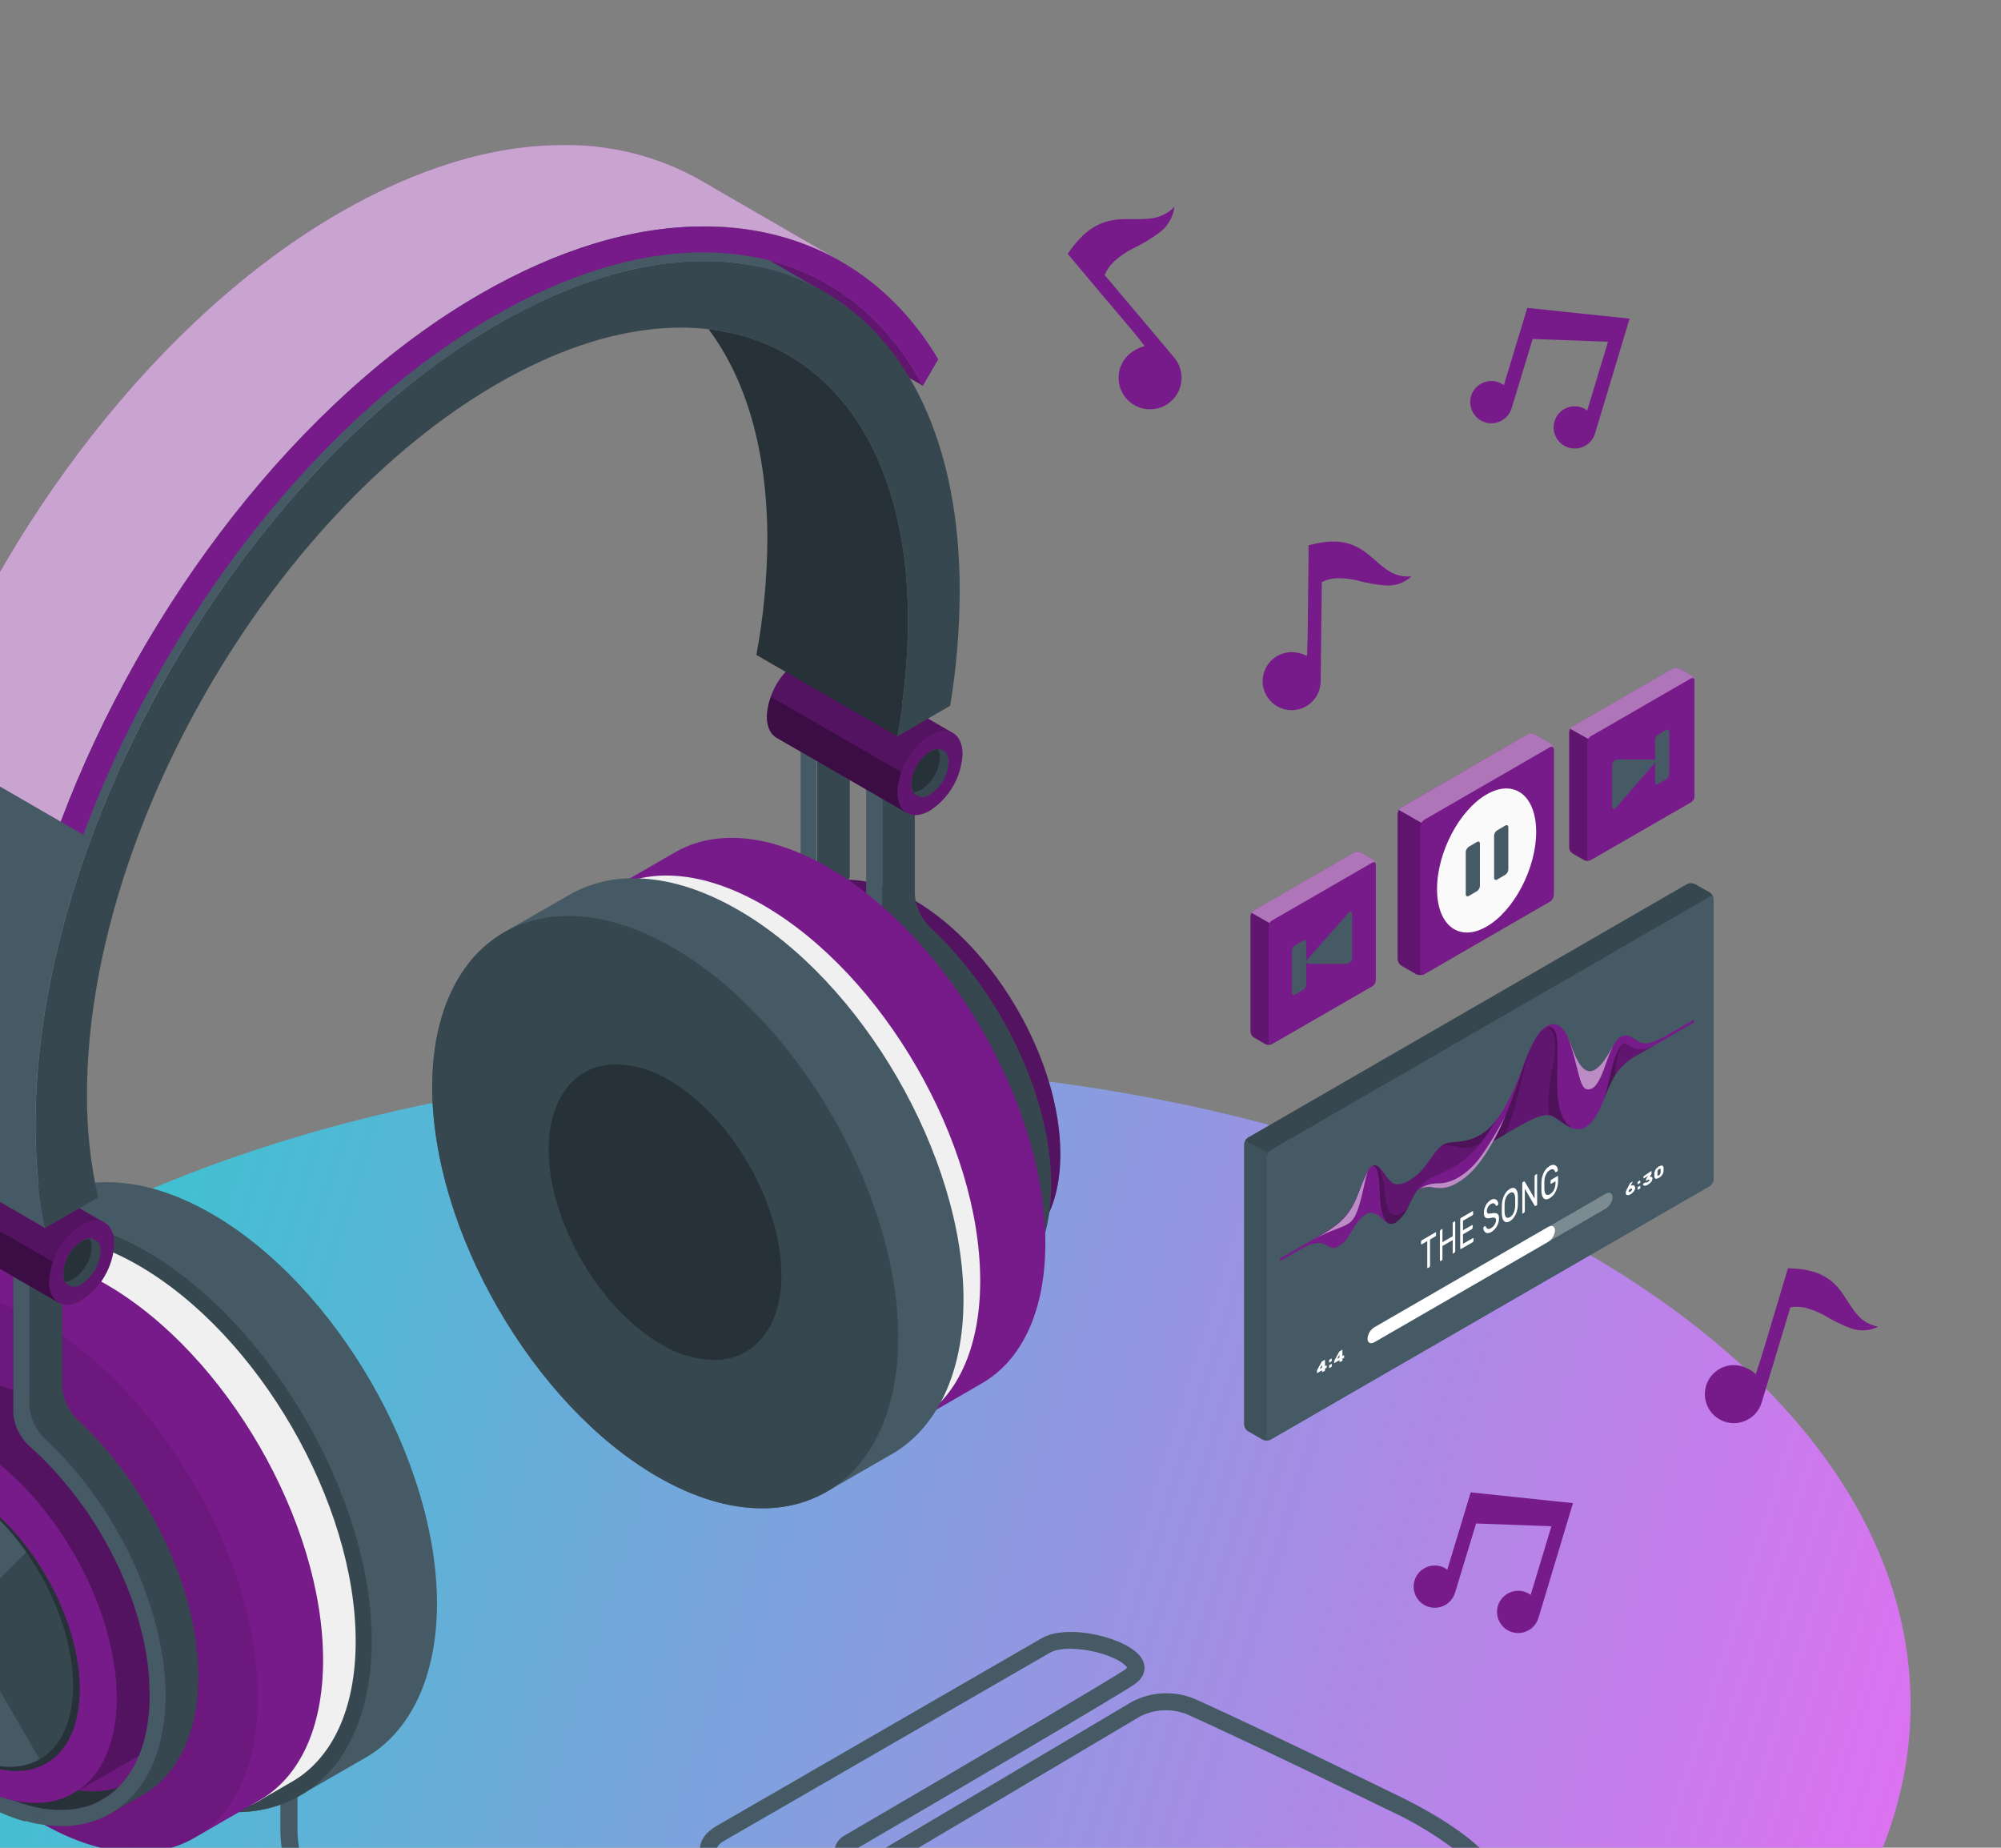 <svg width="418" height="386" viewBox="0 0 418 386" fill="none" xmlns="http://www.w3.org/2000/svg">
<rect x="0" y="0" width="418" height="386" fill="#808080" stroke="none"/>
<path d="M168 489.54C295.639 489.54 399.11 429.801 399.11 356.11C399.11 282.419 295.639 222.68 168 222.68C40.361 222.68 -63.11 282.419 -63.11 356.11C-63.11 429.801 40.361 489.54 168 489.54Z" fill="url(#paint0_linear_10_293)"/>
<path d="M198.94 467.1C183.65 467.1 168.8 459.47 150.73 449.04C145.73 446.15 104.42 422.51 70.64 403.19C66.975 401.09 63.929 398.06 61.809 394.406C59.69 390.753 58.573 386.604 58.57 382.38V369.72C58.604 369.27 58.806 368.849 59.138 368.542C59.468 368.234 59.903 368.064 60.355 368.064C60.807 368.064 61.242 368.234 61.572 368.542C61.904 368.849 62.106 369.27 62.14 369.72V382.38C62.143 385.974 63.093 389.505 64.897 392.614C66.7 395.724 69.291 398.302 72.41 400.09C106.19 419.42 147.51 443.09 152.51 445.95C180.14 461.9 198.67 470.56 223.12 456.45C231.6 451.55 235.51 446.31 234.43 441.3C233.64 437.67 230.33 434.42 226.11 432.09C226.812 434.301 226.724 436.687 225.86 438.84C222.41 447.45 206.42 451.51 196.55 448.37C189.55 446.13 185.67 441.29 186.75 436.06C188.1 429.5 197.54 423.23 215.09 424.95C215.55 424.95 216.01 425.05 216.48 425.12C211.862 421.459 206.827 418.358 201.48 415.88C176.83 403.88 160.28 396.4 150.73 392.25C147.97 391.06 146.32 389.09 146.19 386.86C146.06 384.63 147.33 382.86 149.63 381.49L217.63 342.23C223.17 339.03 235.88 342.23 238.49 346.44C239.43 347.97 239.49 350.22 236.87 351.95C231.62 355.4 197.97 375.1 178.38 386.54C178.235 386.619 178.103 386.72 177.99 386.84C178.107 386.97 178.246 387.078 178.4 387.16C179.13 387.513 179.929 387.697 180.74 387.697C181.55 387.697 182.35 387.513 183.08 387.16L236.45 355.52C238.481 354.446 240.728 353.839 243.024 353.746C245.32 353.653 247.608 354.074 249.72 354.98C256.15 357.89 268.72 363.74 291.97 375.09C302.51 380.23 308.66 384.95 311.97 389.09C319.48 391.62 326.18 396.52 327.52 402.7C328.52 407.28 326.93 414.33 313.75 421.94L297.82 431.14C297.41 431.376 296.924 431.44 296.467 431.317C296.01 431.194 295.621 430.895 295.385 430.485C295.149 430.075 295.085 429.588 295.208 429.132C295.331 428.675 295.63 428.286 296.04 428.05L311.97 418.85C320.97 413.68 325.1 408.36 324.04 403.45C323.24 399.76 319.53 396.45 314.86 394.16C315.675 396.459 315.622 398.977 314.71 401.24C311.26 409.85 295.28 413.91 285.41 410.77C278.41 408.53 274.53 403.69 275.61 398.46C276.96 391.9 286.4 385.63 303.94 387.35C304.4 387.35 304.86 387.45 305.33 387.51C300.714 383.849 295.679 380.75 290.33 378.28C267.09 366.96 254.58 361.12 248.17 358.22C246.577 357.55 244.858 357.234 243.132 357.295C241.405 357.355 239.712 357.79 238.17 358.57L184.8 390.21C183.521 390.88 182.099 391.23 180.655 391.23C179.211 391.23 177.789 390.88 176.51 390.21C175.87 389.893 175.327 389.411 174.936 388.813C174.546 388.215 174.323 387.523 174.29 386.81C174.322 386.102 174.541 385.414 174.926 384.819C175.311 384.223 175.847 383.74 176.48 383.42C210.26 363.7 230.97 351.42 234.81 348.93C235.34 348.58 235.43 348.36 235.43 348.36C235.43 348.36 234.83 347.36 232.7 346.42C228.7 344.56 222.08 343.68 219.31 345.28L151.31 384.54C150.22 385.17 149.61 385.93 149.65 386.62C149.69 387.31 150.65 388.32 152.05 388.94C161.63 393.11 178.24 400.6 202.94 412.64C213.61 417.84 219.78 422.64 223.09 426.8C230.17 429.39 236.44 434.3 237.78 440.51C238.78 445.16 237.35 452.23 224.78 459.51C215.72 464.84 207.27 467.1 198.94 467.1ZM209.41 428.22C197.95 428.22 191.17 432.22 190.24 436.78C189.54 440.16 192.38 443.3 197.63 444.97C205.76 447.56 219.83 444.28 222.55 437.51C223.48 435.19 222.92 432.6 220.99 429.86C218.965 429.17 216.868 428.711 214.74 428.49C212.86 428.31 211.08 428.22 209.41 428.22ZM298.34 390.62C286.89 390.62 280.11 394.62 279.18 399.18C278.48 402.56 281.31 405.7 286.57 407.37C294.7 409.96 308.77 406.68 311.49 399.91C312.43 397.56 311.84 394.91 309.85 392.15C307.84 391.527 305.773 391.105 303.68 390.89C301.8 390.71 300.02 390.62 298.34 390.62Z" fill="#455A64"/>
<path d="M154.11 189.8C153.74 189.95 153.37 190.09 153.02 190.27C152.67 190.45 152.45 190.57 152.18 190.72C151.91 190.87 151.5 191.11 151.18 191.32C150.86 191.53 150.65 191.69 150.39 191.89C150.13 192.09 149.78 192.37 149.48 192.63C149.18 192.89 149 193.06 148.77 193.29C148.54 193.52 148.21 193.86 147.94 194.16C147.67 194.46 147.51 194.67 147.3 194.93C147.09 195.19 146.8 195.59 146.56 195.93C146.32 196.27 146.19 196.47 146.02 196.75L145.9 196.95C145.71 197.27 145.53 197.6 145.36 197.95C145.3 198.05 145.25 198.15 145.2 198.25C145.06 198.52 144.92 198.8 144.8 199.08C144.68 199.36 144.58 199.58 144.48 199.83C144.38 200.08 144.34 200.14 144.28 200.31L144.1 200.76C143.98 201.08 143.87 201.41 143.77 201.76C143.67 202.11 143.58 202.34 143.5 202.63C143.35 203.16 143.2 203.7 143.08 204.26C142.987 204.633 142.907 205.013 142.84 205.4C142.84 205.61 142.76 205.81 142.72 206.03C142.68 206.25 142.64 206.48 142.61 206.72C142.52 207.28 142.46 207.87 142.4 208.46C142.4 208.74 142.33 209.01 142.31 209.29C142.31 209.4 142.31 209.5 142.31 209.61C142.24 210.61 142.2 211.55 142.2 212.56C142.229 216.632 142.715 220.687 143.65 224.65C147.37 241 158 257.9 171 267.57C172.523 268.722 174.112 269.784 175.76 270.75L176.44 271.12C176.82 271.33 177.2 271.55 177.58 271.74L178.45 272.17L179.39 272.62L180.34 273.03L181.17 273.37C181.5 273.5 181.82 273.62 182.17 273.73L182.96 274L183.91 274.3L184.75 274.52L185.61 274.74L186.75 274.96L187.28 275.06L187.73 275.11L194.55 271.19C190.324 270.512 186.267 269.028 182.6 266.82C164 256.1 149 230 149 208.6C149 199.91 151.48 193.33 155.66 189.27L155 189.46C154.69 189.56 154.4 189.68 154.11 189.8Z" fill="#263238"/>
<path d="M160.13 182.56C159.091 182.923 158.087 183.378 157.13 183.92L150.34 187.84C153.329 186.149 156.696 185.238 160.13 185.19V182.56Z" fill="#37474F"/>
<path d="M187.29 275.06L186.76 274.96L185.62 274.74L184.76 274.52L184.2 274.38L183.92 274.3L183 274L182.21 273.73L181.21 273.37L180.38 273.03L179.43 272.62L178.49 272.17L177.62 271.74C177.24 271.55 176.85 271.33 176.46 271.11C176.25 270.99 176.03 270.89 175.81 270.76C174.222 269.825 172.686 268.804 171.21 267.7C166.976 264.546 163.139 260.893 159.78 256.82C156.879 253.324 154.276 249.591 152 245.66C148.24 239.214 145.44 232.254 143.69 225L143.63 224.66C142.697 220.704 142.21 216.655 142.18 212.59C142.18 211.65 142.18 210.74 142.28 209.84C142.28 209.71 142.28 209.58 142.28 209.45C142.275 209.36 142.275 209.27 142.28 209.18C142.34 208.43 142.42 207.69 142.53 206.97L142.59 206.51C142.59 206.27 142.68 206.05 142.72 205.81C142.76 205.57 142.85 205.15 142.92 204.81C142.99 204.47 143.06 204.11 143.14 203.81C143.22 203.51 143.34 203.09 143.45 202.73C143.45 202.59 143.52 202.45 143.56 202.32C143.6 202.19 143.56 202.21 143.61 202.16C143.7 201.87 143.79 201.57 143.89 201.28C143.99 200.99 144.15 200.6 144.29 200.28C144.43 199.96 144.63 199.41 144.83 198.99C145.03 198.57 145.12 198.41 145.27 198.12L145.45 197.78C145.61 197.48 145.78 197.19 145.95 196.9C146.12 196.61 146.28 196.39 146.45 196.14L146.68 195.81C146.8 195.62 146.93 195.44 147.06 195.27L147.37 194.88C147.46 194.77 147.54 194.65 147.64 194.54L148.19 193.91L148.38 193.72C148.61 193.48 148.84 193.24 149.09 193.01C149.2 192.91 149.33 192.82 149.44 192.73C149.74 192.47 150.04 192.22 150.35 191.99C150.66 191.76 150.87 191.6 151.14 191.42C151.41 191.24 151.8 191.01 152.14 190.82C152.48 190.63 152.69 190.51 152.98 190.37C153.27 190.23 153.7 190.05 154.07 189.9C154.44 189.75 154.65 189.66 154.95 189.56C155.25 189.46 155.4 189.42 155.63 189.35L156.14 189.22C156.44 189.15 156.74 189.06 157.05 189C157.36 188.94 157.93 188.86 158.37 188.81C158.81 188.76 158.96 188.72 159.27 188.7C159.58 188.68 159.81 188.7 160.09 188.7V185.34C156.656 185.388 153.289 186.299 150.3 187.99C149.88 188.24 149.47 188.5 149.06 188.78L148.85 188.92C147.681 189.753 146.605 190.708 145.64 191.77L145.31 192.13C145.02 192.46 144.74 192.8 144.46 193.13L144.22 193.48C143.757 194.104 143.326 194.752 142.93 195.42C142.79 195.67 142.64 195.92 142.5 196.18C142.36 196.44 142.15 196.84 141.98 197.18C141.81 197.52 141.66 197.87 141.5 198.18C141.34 198.49 141.2 198.88 141.06 199.24C140.84 199.8 140.64 200.38 140.45 200.97C140.37 201.25 140.28 201.54 140.2 201.83C140.06 202.33 139.93 202.83 139.8 203.36C139.74 203.62 139.68 203.87 139.63 204.13C139.463 204.89 139.323 205.67 139.21 206.47C139.21 206.67 139.16 206.87 139.14 207.06C139.05 207.74 138.98 208.42 138.93 209.06C138.93 209.31 138.93 209.56 138.88 209.81C138.82 210.7 138.79 211.6 138.79 212.52C138.872 218.452 139.818 224.341 141.6 230C142.515 232.997 143.603 235.939 144.86 238.81C145.527 240.263 146.193 241.7 146.86 243.12C149.024 247.389 151.536 251.473 154.37 255.33C160 262.98 166.79 269.47 174.09 273.68C176.988 275.406 180.097 276.75 183.34 277.68L187.7 275.18L187.29 275.06Z" fill="#455A64"/>
<path d="M221.51 241.11C221.51 221.55 207.78 197.77 190.84 187.99C182.34 183.09 174.66 182.64 169.11 185.87C167.42 186.87 156.11 193.38 154.38 194.35C148.8 197.54 145.38 204.42 145.38 214.23C145.38 233.79 159.11 257.57 176.05 267.35C184.53 272.25 192.21 272.7 197.76 269.48C199.46 268.48 210.86 261.94 212.57 260.95C218.08 257.75 221.51 250.88 221.51 241.11Z" fill="#781B8A"/>
<path opacity="0.3" d="M221.51 241.11C221.51 221.55 207.78 197.77 190.84 187.99C182.34 183.09 174.66 182.64 169.11 185.87C167.42 186.87 156.11 193.38 154.38 194.35C148.8 197.54 145.38 204.42 145.38 214.23C145.38 233.79 159.11 257.57 176.05 267.35C184.53 272.25 192.21 272.7 197.76 269.48C199.46 268.48 210.86 261.94 212.57 260.95C218.08 257.75 221.51 250.88 221.51 241.11Z" fill="black"/>
<path d="M176 196.52C192.93 206.3 206.66 230.09 206.66 249.64C206.66 269.19 193 277.13 176 267.35C159 257.57 145.33 233.79 145.33 214.23C145.33 194.67 159.08 186.74 176 196.52Z" fill="#781B8A"/>
<path d="M189 275.26H189.15C189.67 275.26 190.15 275.32 190.69 275.33H190.94C191.675 275.333 192.41 275.289 193.14 275.2H193.22C193.832 275.119 194.44 275.006 195.04 274.86C195.29 274.81 195.55 274.75 195.8 274.68C196.27 274.55 196.74 274.4 197.2 274.23C197.66 274.06 197.89 273.95 198.2 273.79C198.37 273.72 198.52 273.64 198.68 273.56C200.151 272.816 201.5 271.851 202.68 270.7C200.018 271.434 197.231 271.601 194.5 271.19L187.68 275.11C188.16 275.17 188.58 275.23 189 275.26Z" fill="#263238"/>
<path d="M184.29 190.72C184.464 193.342 185.596 195.808 187.47 197.65C202.08 211.08 212.76 232.88 212.76 251.35C212.76 264.79 207.12 274.35 197.9 277.56C199.078 277.176 200.209 276.66 201.27 276.02L208.06 272.1C215.28 267.94 219.58 259.1 219.58 247.41C219.58 228.95 208.89 207.14 194.28 193.72C192.411 191.875 191.28 189.41 191.1 186.79V159.58L184.29 163.52V190.72Z" fill="#37474F"/>
<path d="M187.47 197.65C185.596 195.808 184.464 193.342 184.29 190.72V163.52L180.93 161.58V192.35C180.939 192.76 180.986 193.169 181.07 193.57L181.13 193.87C181.226 194.298 181.349 194.719 181.5 195.13C181.744 195.768 182.042 196.383 182.39 196.97L182.67 197.38C182.93 197.794 183.224 198.185 183.55 198.55C183.748 198.778 183.962 198.992 184.19 199.19C185 199.9 185.79 200.64 186.57 201.39L187.19 202C187.87 202.68 188.54 203.37 189.19 204.09L189.49 204.4C190.23 205.21 190.95 206.04 191.67 206.9L192.21 207.56C192.8 208.28 193.38 209.02 193.94 209.76L194.35 210.3C195.02 211.19 195.67 212.11 196.3 213.03L196.74 213.7C197.26 214.47 197.74 215.26 198.25 216.05L198.67 216.73C199.26 217.73 199.82 218.67 200.37 219.66L200.68 220.25C201.13 221.08 201.57 221.92 201.99 222.77L202.38 223.56C202.873 224.567 203.343 225.587 203.79 226.62C203.84 226.76 203.9 226.89 203.95 227.03C204.34 227.94 204.71 228.86 205.07 229.79C205.17 230.07 205.28 230.34 205.38 230.62C205.77 231.62 206.14 232.73 206.47 233.78C206.8 234.83 207.11 235.9 207.39 236.96L207.57 237.64C207.83 238.64 208.07 239.7 208.28 240.73L208.37 241.25C208.557 242.197 208.717 243.137 208.85 244.07C208.85 244.24 208.9 244.42 208.93 244.59C209.06 245.59 209.17 246.59 209.24 247.59C209.24 247.81 209.24 248.03 209.29 248.25C209.35 249.25 209.4 250.31 209.4 251.32C209.4 257.32 208.21 262.32 206.08 266.23C205.623 267.067 205.105 267.869 204.53 268.63C204.25 269 203.96 269.36 203.66 269.7C203.36 270.04 203.05 270.36 202.73 270.7C201.55 271.851 200.201 272.816 198.73 273.56C198.58 273.64 198.42 273.72 198.25 273.79C197.92 273.95 197.58 274.1 197.25 274.23C196.92 274.36 196.39 274.53 195.96 274.65H195.85C195.6 274.72 195.35 274.78 195.09 274.83L194.64 274.95C194.19 275.04 193.73 275.11 193.27 275.17H193.19C192.46 275.259 191.725 275.303 190.99 275.3H190.42C190.02 275.3 189.61 275.3 189.2 275.23H189C188.58 275.23 188.16 275.15 187.73 275.09L183.37 277.59C185.789 278.288 188.292 278.651 190.81 278.67C191.15 278.67 191.48 278.67 191.81 278.62C192.14 278.57 192.72 278.62 193.14 278.55L193.91 278.44C194.4 278.37 194.91 278.3 195.34 278.21C195.57 278.21 195.8 278.11 196.03 278.05L196.31 277.97C196.74 277.86 197.17 277.76 197.59 277.62L197.89 277.53C207.11 274.35 212.75 264.76 212.75 251.32C212.76 232.88 202.08 211.08 187.47 197.65Z" fill="#455A64"/>
<path d="M169 189.24L169.14 189.18C169.222 189.15 169.299 189.11 169.37 189.06L176.19 185.12C176.629 184.84 176.984 184.448 177.218 183.983C177.452 183.518 177.556 182.999 177.52 182.48V151.71L170.71 155.65V186.42C170.759 187.01 170.619 187.601 170.312 188.107C170.005 188.614 169.546 189.01 169 189.24Z" fill="#37474F"/>
<path d="M160.78 185.18C162.417 185.187 164.05 185.341 165.66 185.64C165.858 185.694 166.066 185.7 166.267 185.658C166.468 185.616 166.657 185.527 166.817 185.398C166.977 185.27 167.104 185.105 167.188 184.917C167.272 184.73 167.31 184.525 167.3 184.32V181.26C164.854 181.289 162.43 181.728 160.13 182.56V185.22C160.35 185.21 160.56 185.18 160.78 185.18Z" fill="#37474F"/>
<path d="M161.64 188.56C162.45 188.59 163.258 188.663 164.06 188.78C164.84 188.9 165.64 189.06 166.44 189.26H166.59H166.67C166.927 189.322 167.187 189.365 167.45 189.39H167.52C167.736 189.41 167.954 189.41 168.17 189.39H168.29C168.494 189.356 168.694 189.306 168.89 189.24C169.436 189.01 169.895 188.614 170.202 188.107C170.509 187.601 170.649 187.01 170.6 186.42V155.65L167.24 153.65V184.27C167.25 184.475 167.212 184.68 167.128 184.867C167.044 185.055 166.917 185.22 166.757 185.348C166.597 185.477 166.409 185.566 166.207 185.608C166.006 185.65 165.798 185.644 165.6 185.59C163.99 185.291 162.357 185.137 160.72 185.13C160.5 185.13 160.29 185.13 160.07 185.13V188.49C160.31 188.49 160.54 188.49 160.78 188.49C161.02 188.49 161.37 188.55 161.64 188.56Z" fill="#455A64"/>
<path d="M218.37 259.71C218.37 230.81 198.08 195.71 173.05 181.22C160.55 174 149.24 173.32 141.05 178.04L127.36 185.94C119.18 190.68 114.11 200.81 114.11 215.25C114.11 244.15 134.4 279.25 159.42 293.74C171.92 300.95 183.23 301.64 191.42 296.92L205.1 289C213.3 284.29 218.37 274.15 218.37 259.71Z" fill="#781B8A"/>
<path opacity="0.1" d="M191.466 296.911C209.163 286.693 209.162 253.561 191.464 222.907C173.766 192.253 145.073 175.686 127.376 185.904C109.679 196.121 109.68 229.253 127.378 259.907C145.076 290.561 173.769 307.128 191.466 296.911Z" fill="black"/>
<path d="M204.76 267.58C204.76 238.68 184.47 203.58 159.44 189.09C146.92 181.86 135.59 181.19 127.39 185.94L120.61 189.85C112.39 194.58 107.31 204.73 107.31 219.19C107.31 248.09 127.6 283.19 152.62 297.68C165.14 304.9 176.47 305.58 184.67 300.84L191.49 296.9C199.68 292.17 204.76 282 204.76 267.58Z" fill="#F0F0F0"/>
<path d="M152.62 193C177.62 207.45 197.94 242.59 197.94 271.49C197.94 300.39 177.65 312.1 152.62 297.65C127.59 283.2 107.31 248.06 107.31 219.16C107.31 190.26 127.6 178.58 152.62 193Z" fill="#E0E0E0"/>
<path d="M201.27 271.52C201.27 241.6 180.19 205.09 154.27 190.13C146.64 185.72 139.27 183.49 132.35 183.49C127.619 183.424 122.957 184.63 118.85 186.98C116.59 188.3 107.45 193.53 105.13 194.88C95.83 200.33 90.29 211.79 90.29 227.07C90.29 256.99 111.37 293.5 137.29 308.46C144.92 312.87 152.29 315.1 159.21 315.1C163.973 315.166 168.665 313.943 172.79 311.56C175.01 310.25 184.04 305.09 186.34 303.76C195.7 298.33 201.27 286.85 201.27 271.52Z" fill="#455A64"/>
<path d="M159.21 315.1C152.3 315.1 144.92 312.87 137.29 308.46C111.38 293.46 90.29 256.99 90.29 227.07C90.29 205.37 101.45 191.36 118.72 191.36C125.64 191.36 133.01 193.59 140.64 198C166.55 213 187.64 249.47 187.64 279.39C187.64 301.08 176.48 315.1 159.21 315.1Z" fill="#37474F"/>
<path d="M149.08 284.13C145.185 284.013 141.39 282.867 138.08 280.81C125.14 273.34 114.61 255.11 114.61 240.16C114.61 229.33 120.19 222.33 128.81 222.33C132.687 222.456 136.463 223.597 139.76 225.64C152.7 233.12 163.23 251.35 163.23 266.3C163.28 277.13 157.7 284.13 149.08 284.13Z" fill="#263238"/>
<path d="M91.28 335C91.28 305.08 70.2 268.57 44.28 253.6C36.65 249.2 29.28 246.97 22.37 246.97C17.639 246.902 12.976 248.107 8.87 250.46C6.61 251.78 -2.54 257.01 -4.85 258.36C-14.16 263.81 -19.7 275.27 -19.7 290.54C-19.7 320.46 1.38 356.98 27.3 371.94C34.93 376.35 42.3 378.58 49.21 378.58C53.98 378.637 58.677 377.4 62.8 375C65.03 373.69 74.06 368.53 76.35 367.2C85.71 361.81 91.28 350.33 91.28 335Z" fill="#455A64"/>
<path d="M49.22 378.58C42.31 378.58 34.94 376.35 27.31 371.94C1.39 356.94 -19.69 320.46 -19.69 290.54C-19.69 268.85 -8.53 254.84 8.75 254.84C15.66 254.84 23.03 257.07 30.66 261.47C56.57 276.47 77.66 312.95 77.66 342.87C77.65 364.56 66.49 378.58 49.22 378.58Z" fill="#37474F"/>
<path d="M74.3 342.87C74.3 313.97 54.01 278.87 28.98 264.38C16.46 257.15 5.13 256.47 -3.02 261.22L-9.8 265.14C-18.01 269.87 -23.1 280.01 -23.1 294.47C-23.1 323.37 -2.81 358.47 22.22 372.96C34.74 380.19 46.06 380.86 54.22 376.13L61.04 372.19C69.23 367.45 74.3 357.31 74.3 342.87Z" fill="#F0F0F0"/>
<path d="M22.17 268.31C47.17 282.76 67.49 317.9 67.49 346.8C67.49 375.7 47.2 387.41 22.17 373C-2.86 358.59 -23.15 323.41 -23.15 294.51C-23.15 265.61 -2.86 253.86 22.17 268.31Z" fill="#E0E0E0"/>
<path d="M67.49 346.8C67.49 317.9 47.2 282.8 22.17 268.31C9.67 261.09 -1.64 260.41 -9.83 265.13L-23.52 273C-31.71 277.74 -36.78 287.88 -36.78 302.31C-36.78 331.21 -16.49 366.31 8.54 380.8C21.03 388.02 32.34 388.7 40.54 383.98L54.21 376.09C62.41 371.39 67.49 361.25 67.49 346.8Z" fill="#781B8A"/>
<path opacity="0.1" d="M8.54 276.18C33.54 290.63 53.85 325.77 53.85 354.67C53.85 383.57 33.57 395.28 8.54 380.83C-16.49 366.38 -36.78 331.24 -36.78 302.34C-36.78 273.44 -16.49 261.73 8.54 276.18Z" fill="black"/>
<path d="M-24 292.63C-24.37 292.77 -24.74 292.92 -25.1 293.09C-25.46 293.26 -25.66 293.39 -25.93 293.55C-26.2 293.71 -26.61 293.94 -26.93 294.15C-27.25 294.36 -27.46 294.52 -27.72 294.72C-27.98 294.92 -28.33 295.19 -28.63 295.45L-29.35 296.12C-29.63 296.4 -29.9 296.69 -30.17 296.99C-30.44 297.29 -30.61 297.5 -30.82 297.76C-31.03 298.02 -31.31 298.42 -31.55 298.76C-31.79 299.1 -31.92 299.31 -32.09 299.59L-32.21 299.79C-32.4 300.11 -32.58 300.43 -32.76 300.79L-32.91 301.09C-33.05 301.36 -33.19 301.63 -33.32 301.91C-33.45 302.19 -33.53 302.41 -33.63 302.66C-33.73 302.91 -33.77 302.98 -33.83 303.14L-34.01 303.6C-34.13 303.92 -34.24 304.25 -34.35 304.6C-34.46 304.95 -34.53 305.18 -34.61 305.47C-34.77 305.997 -34.91 306.537 -35.03 307.09C-35.12 307.47 -35.2 307.85 -35.27 308.24L-35.39 308.86C-35.39 309.09 -35.47 309.32 -35.5 309.55C-35.59 310.12 -35.65 310.7 -35.71 311.29C-35.71 311.57 -35.78 311.84 -35.8 312.13C-35.8 312.23 -35.8 312.34 -35.8 312.45C-35.87 313.4 -35.91 314.38 -35.91 315.4C-35.881 319.471 -35.395 323.527 -34.46 327.49C-30.72 343.87 -20.08 360.77 -7.06 370.44C-5.532 371.586 -3.943 372.647 -2.3 373.62L-1.62 373.99L-0.48 374.61L0.39 375.04L1.33 375.48C1.65 375.63 1.96 375.76 2.33 375.89C2.7 376.02 2.88 376.13 3.16 376.23L4.16 376.6L4.94 376.87L5.94 377.16L6.78 377.39L7.64 377.6C8.02 377.69 8.4 377.76 8.78 377.83L9.3 377.93L9.75 377.98L16.42 374C12.175 373.333 8.1 371.848 4.42 369.63C-14.15 358.91 -29.2 332.86 -29.2 311.41C-29.2 302.73 -26.72 296.15 -22.54 292.09C-22.76 292.15 -22.99 292.2 -23.2 292.27L-24 292.63Z" fill="#263238"/>
<path d="M9.14 377.89L8.62 377.79C8.24 377.72 7.87 377.65 7.48 377.56C7.09 377.47 6.91 377.42 6.62 377.35L6.05 377.21L5.78 377.12L4.78 376.83L3.98 376.56L2.98 376.19C2.7 376.09 2.43 375.97 2.15 375.85L1.15 375.45L0.21 375L-0.66 374.57L-1.82 373.94L-2.47 373.59C-4.056 372.651 -5.592 371.63 -7.07 370.53C-11.304 367.376 -15.141 363.723 -18.5 359.65C-21.388 356.153 -23.977 352.42 -26.24 348.49C-30.015 342.027 -32.825 335.046 -34.58 327.77C-34.58 327.66 -34.58 327.55 -34.65 327.43C-35.546 323.472 -35.998 319.427 -36 315.37C-36 314.43 -36 313.52 -35.9 312.62C-35.9 312.49 -35.9 312.35 -35.9 312.22C-35.905 312.13 -35.905 312.04 -35.9 311.95C-35.84 311.2 -35.76 310.47 -35.65 309.75L-35.59 309.29C-35.59 309.05 -35.5 308.82 -35.46 308.59C-35.42 308.36 -35.33 307.93 -35.27 307.59C-35.21 307.25 -35.13 306.89 -35.04 306.59C-34.95 306.29 -34.84 305.86 -34.74 305.5L-34.62 305.1C-34.615 305.047 -34.615 304.993 -34.62 304.94C-34.52 304.64 -34.43 304.35 -34.33 304.06C-34.23 303.77 -34.07 303.37 -33.94 303.06C-33.81 302.75 -33.59 302.19 -33.39 301.78C-33.19 301.37 -33.1 301.2 -32.95 300.91L-32.77 300.56C-32.61 300.27 -32.44 299.97 -32.27 299.69C-32.1 299.41 -31.94 299.18 -31.77 298.93L-31.55 298.59L-31 298L-30.7 297.62C-30.6 297.51 -30.52 297.39 -30.42 297.28C-30.32 297.17 -30.06 296.86 -29.87 296.65L-29.69 296.46L-28.98 295.75C-28.87 295.65 -28.74 295.57 -28.63 295.47C-28.33 295.21 -28.03 294.97 -27.72 294.74C-27.41 294.51 -27.2 294.35 -26.93 294.17C-26.66 293.99 -26.27 293.76 -25.93 293.57C-25.59 293.38 -25.38 293.25 -25.1 293.11C-24.82 292.97 -24.37 292.79 -24 292.65L-23.12 292.3L-22.44 292.1L-22 292C-21.7 291.92 -21.4 291.84 -21.09 291.78C-20.78 291.72 -20.22 291.64 -19.77 291.59C-19.47 291.59 -19.18 291.5 -18.87 291.47C-18.56 291.44 -18.33 291.47 -18.05 291.47V288.11C-21.484 288.158 -24.851 289.069 -27.84 290.76C-28.27 291 -28.68 291.27 -29.08 291.54L-29.29 291.69C-30.462 292.522 -31.542 293.478 -32.51 294.54L-32.83 294.9C-33.12 295.23 -33.4 295.57 -33.68 295.9C-33.76 296.01 -33.84 296.13 -33.93 296.24C-34.38 296.86 -34.81 297.51 -35.21 298.24L-35.64 298.99C-35.82 299.32 -35.99 299.66 -36.16 299.99C-36.33 300.32 -36.48 300.68 -36.64 301.04C-36.8 301.4 -36.94 301.73 -37.08 302.1C-37.3 302.66 -37.5 303.23 -37.69 303.82C-37.78 304.1 -37.86 304.39 -37.94 304.68C-38.08 305.19 -38.22 305.68 -38.34 306.22L-38.52 306.99C-38.68 307.75 -38.82 308.53 -38.93 309.33C-38.93 309.52 -38.93 309.73 -39 309.92C-39.09 310.59 -39.16 311.27 -39.21 311.92L-39.27 312.67C-39.32 313.56 -39.36 314.46 -39.36 315.38C-39.289 321.301 -38.353 327.18 -36.58 332.83C-35.665 335.824 -34.577 338.762 -33.32 341.63C-32.687 343.077 -32.02 344.513 -31.32 345.94C-29.161 350.212 -26.649 354.296 -23.81 358.15C-18.18 365.8 -11.39 372.29 -4.09 376.51C-1.187 378.227 1.921 379.571 5.16 380.51L9.52 378L9.14 377.89Z" fill="#455A64"/>
<path d="M39.21 346.21C39.21 326.66 25.48 302.87 8.54 293.09C0.04 288.19 -7.64 287.74 -13.19 290.98L-27.92 299.45C-33.5 302.64 -36.92 309.53 -36.92 319.33C-36.92 338.89 -23.19 362.67 -6.25 372.45C2.23 377.35 9.91 377.81 15.46 374.58L30.27 366.06C35.78 362.85 39.21 356 39.21 346.21Z" fill="#781B8A"/>
<path opacity="0.3" d="M39.21 346.21C39.21 326.66 25.48 302.87 8.54 293.09C0.04 288.19 -7.64 287.74 -13.19 290.98L-27.92 299.45C-33.5 302.64 -36.92 309.53 -36.92 319.33C-36.92 338.89 -23.19 362.67 -6.25 372.45C2.23 377.35 9.91 377.81 15.46 374.58L30.27 366.06C35.78 362.85 39.21 356 39.21 346.21Z" fill="black"/>
<path d="M15.4 374.595C27.377 367.68 27.377 345.259 15.401 324.515C3.424 303.772 -15.993 292.561 -27.97 299.476C-39.946 306.39 -39.946 328.812 -27.97 349.555C-15.994 370.299 3.424 381.509 15.4 374.595Z" fill="#781B8A"/>
<path d="M9.647 368.412C18.983 363.046 19.016 345.586 9.721 329.412C0.426 313.239 -14.677 304.478 -24.013 309.843C-33.349 315.209 -33.382 332.669 -24.087 348.842C-14.792 365.016 0.311 373.777 9.647 368.412Z" fill="#263238"/>
<path d="M5.54 324.33L-8.54 338.39L-25.35 309.26C-21.06 306.76 -15.1 307.12 -8.54 310.91C-2.954 314.342 1.844 318.915 5.54 324.33Z" fill="#455A64"/>
<path d="M15.27 352.15C15.27 359.73 12.6 365.07 8.27 367.53L-8.54 338.39L5.54 324.33C11.43 332.74 15.27 343 15.27 352.15Z" fill="#37474F"/>
<path d="M8.29 367.53C4 370 -2 369.68 -8.54 365.89C-14.136 362.469 -18.93 357.885 -22.6 352.45L-8.54 338.39L8.29 367.53Z" fill="#455A64"/>
<path d="M10.86 378.09H11C11.52 378.09 12 378.15 12.54 378.15H12.79C13.54 378.15 14.27 378.1 14.99 378.02H15.07C15.683 377.946 16.29 377.836 16.89 377.69C17.14 377.63 17.4 377.58 17.65 377.51C18.12 377.38 18.59 377.22 19.04 377.05C19.49 376.88 19.74 376.77 20.04 376.62L20.52 376.38C21.993 375.643 23.342 374.681 24.52 373.53C21.857 374.261 19.07 374.424 16.34 374.01L9.51 377.94C10 378 10.44 378.06 10.86 378.09Z" fill="#263238"/>
<path d="M6.15 293.55C6.326 296.171 7.457 298.637 9.33 300.48C23.93 313.9 34.62 335.71 34.62 354.17C34.62 367.62 28.98 377.17 19.76 380.38C20.939 380.002 22.07 379.489 23.13 378.85L29.92 374.93C37.14 370.77 41.44 361.93 41.44 350.24C41.44 331.78 30.75 309.97 16.14 296.55C14.284 294.7 13.167 292.235 13 289.62V262.41L6.19 266.35L6.15 293.55Z" fill="#37474F"/>
<path d="M9.33 300.48C7.457 298.637 6.326 296.171 6.15 293.55V266.35L2.79 264.41V295.18C2.799 295.587 2.846 295.992 2.93 296.39L2.99 296.7C3.086 297.128 3.209 297.548 3.36 297.96C3.602 298.595 3.9 299.208 4.25 299.79C4.34 299.94 4.43 300.07 4.53 300.21C4.79 300.621 5.081 301.013 5.4 301.38C5.604 301.606 5.821 301.819 6.05 302.02C6.86 302.72 7.65 303.46 8.43 304.22L9.05 304.83C9.73 305.51 10.4 306.2 11.05 306.91L11.35 307.23C12.09 308.04 12.81 308.87 13.52 309.72C13.71 309.94 13.89 310.17 14.07 310.39C14.66 311.11 15.24 311.84 15.8 312.59C15.94 312.77 16.08 312.94 16.21 313.12C16.88 314.02 17.52 314.93 18.21 315.86L18.65 316.53C19.17 317.3 19.65 318.08 20.16 318.87L20.58 319.56C21.17 320.56 21.73 321.5 22.28 322.48L22.59 323.08C23.04 323.91 23.48 324.75 23.9 325.6L24.29 326.38C24.78 327.38 25.29 328.38 25.69 329.45C25.75 329.58 25.81 329.72 25.86 329.85C26.253 330.77 26.623 331.69 26.97 332.61C27.08 332.89 27.19 333.17 27.29 333.45C27.67 334.5 28.05 335.55 28.38 336.61C28.71 337.67 29.01 338.73 29.3 339.79C29.36 340.01 29.42 340.24 29.47 340.47C29.743 341.497 29.983 342.527 30.19 343.56L30.28 344.08C30.47 345.02 30.62 345.96 30.76 346.9C30.76 347.07 30.76 347.24 30.83 347.41C30.97 348.41 31.07 349.41 31.15 350.41C31.15 350.63 31.15 350.85 31.15 351.07C31.21 352.07 31.26 353.12 31.26 354.13C31.26 360.13 30.07 365.18 27.94 369.05C27.483 369.887 26.965 370.689 26.39 371.45C26.11 371.82 25.82 372.18 25.52 372.52C25.22 372.86 24.91 373.18 24.59 373.52C23.412 374.671 22.063 375.633 20.59 376.37L20.11 376.61C19.77 376.76 19.43 376.91 19.11 377.04C18.79 377.17 18.26 377.35 17.83 377.47H17.72C17.47 377.54 17.21 377.59 16.96 377.65L16.51 377.76C16.06 377.85 15.6 377.93 15.14 377.98H15C14.27 378.064 13.535 378.107 12.8 378.11H12.23C11.83 378.11 11.42 378.11 11.01 378.04H10.86C10.44 378.04 10.01 377.95 9.59 377.89L5.23 380.4C7.649 381.098 10.152 381.462 12.67 381.48C13.01 381.48 13.34 381.48 13.67 381.48C14 381.48 14.58 381.48 15 381.41L15.77 381.3C16.26 381.23 16.77 381.16 17.19 381.07L17.89 380.91L18.17 380.83C18.6 380.72 19.03 380.61 19.45 380.48L19.75 380.38C28.97 377.21 34.61 367.62 34.61 354.17C34.62 335.71 23.93 313.9 9.33 300.48Z" fill="#455A64"/>
<path d="M-5.35 239.7C-6.59 238.99 -8.29 239.09 -10.17 240.18C-12.162 241.469 -13.82 243.213 -15.008 245.268C-16.195 247.323 -16.878 249.63 -17 252C-17 254.19 -16.23 255.73 -15 256.43L12.24 272.15L21.84 255.44L-5.35 239.7Z" fill="#781B8A"/>
<path opacity="0.3" d="M-5.35 239.7C-6.59 238.99 -8.29 239.09 -10.17 240.18C-12.162 241.469 -13.82 243.213 -15.008 245.268C-16.195 247.323 -16.878 249.63 -17 252C-17 254.19 -16.23 255.73 -15 256.43L12.24 272.15L21.84 255.44L-5.35 239.7Z" fill="black"/>
<path opacity="0.3" d="M-16.17 247.85C-16.687 249.174 -16.968 250.579 -17 252C-17 254.19 -16.23 255.73 -15 256.43L12.24 272.15L15.63 266.25L-16.17 247.85Z" fill="black"/>
<path d="M10.27 267.72C10.394 265.354 11.077 263.052 12.262 261.001C13.448 258.95 15.102 257.208 17.09 255.92C18.95 254.84 20.64 254.73 21.87 255.42C23.1 256.11 23.87 257.66 23.87 259.85C23.742 262.215 23.059 264.517 21.876 266.568C20.693 268.62 19.043 270.364 17.06 271.66C15.17 272.74 13.47 272.85 12.24 272.13C11.01 271.41 10.27 269.9 10.27 267.72Z" fill="#781B8A"/>
<path opacity="0.2" d="M10.27 267.72C10.394 265.354 11.077 263.052 12.262 261.001C13.448 258.95 15.102 257.208 17.09 255.92C18.95 254.84 20.64 254.73 21.87 255.42C23.1 256.11 23.87 257.66 23.87 259.85C23.742 262.215 23.059 264.517 21.876 266.568C20.693 268.62 19.043 270.364 17.06 271.66C15.17 272.74 13.47 272.85 12.24 272.13C11.01 271.41 10.27 269.9 10.27 267.72Z" fill="black"/>
<path d="M13.22 266C13.293 264.658 13.681 263.351 14.354 262.187C15.026 261.023 15.964 260.034 17.09 259.3C17.46 258.972 17.923 258.769 18.415 258.719C18.907 258.67 19.402 258.777 19.83 259.025C20.257 259.273 20.596 259.65 20.797 260.101C20.998 260.553 21.052 261.056 20.95 261.54C20.877 262.88 20.489 264.184 19.818 265.346C19.148 266.508 18.213 267.496 17.09 268.23C16.72 268.554 16.257 268.754 15.767 268.803C15.277 268.851 14.784 268.745 14.358 268.499C13.931 268.253 13.592 267.88 13.388 267.432C13.184 266.984 13.125 266.483 13.22 266Z" fill="#37474F"/>
<path d="M19.14 260.54C19.159 259.937 19.018 259.34 18.73 258.81C18.15 258.844 17.587 259.019 17.09 259.32C15.964 260.054 15.026 261.043 14.354 262.207C13.681 263.371 13.293 264.678 13.22 266.02C13.206 266.622 13.347 267.218 13.63 267.75C14.213 267.717 14.78 267.542 15.28 267.24C16.404 266.505 17.34 265.515 18.011 264.351C18.681 263.187 19.068 261.882 19.14 260.54Z" fill="#263238"/>
<path d="M171.84 137.4C170.61 136.69 168.9 136.79 167.02 137.88C165.035 139.172 163.384 140.914 162.199 142.964C161.014 145.015 160.329 147.315 160.2 149.68C160.2 151.87 160.98 153.4 162.2 154.11L189.43 169.83L199.04 153.12L171.84 137.4Z" fill="#781B8A"/>
<path opacity="0.3" d="M171.84 137.4C170.61 136.69 168.9 136.79 167.02 137.88C165.035 139.172 163.384 140.914 162.199 142.964C161.014 145.015 160.329 147.315 160.2 149.68C160.2 151.87 160.98 153.4 162.2 154.11L189.43 169.83L199.04 153.12L171.84 137.4Z" fill="black"/>
<path opacity="0.3" d="M161 145.54C160.494 146.863 160.216 148.263 160.18 149.68C160.18 151.87 160.96 153.4 162.18 154.11L189.41 169.83L192.81 163.92L161 145.54Z" fill="black"/>
<path d="M187.47 165.42C187.598 163.055 188.281 160.753 189.464 158.702C190.647 156.65 192.297 154.906 194.28 153.61C196.15 152.54 197.84 152.43 199.07 153.12C200.3 153.81 201.07 155.36 201.07 157.55C200.946 159.916 200.263 162.218 199.078 164.269C197.892 166.32 196.238 168.061 194.25 169.35C192.37 170.44 190.67 170.54 189.43 169.83C188.19 169.12 187.47 167.59 187.47 165.42Z" fill="#781B8A"/>
<path opacity="0.2" d="M187.47 165.42C187.598 163.055 188.281 160.753 189.464 158.702C190.647 156.65 192.297 154.906 194.28 153.61C196.15 152.54 197.84 152.43 199.07 153.12C200.3 153.81 201.07 155.36 201.07 157.55C200.946 159.916 200.263 162.218 199.078 164.269C197.892 166.32 196.238 168.061 194.25 169.35C192.37 170.44 190.67 170.54 189.43 169.83C188.19 169.12 187.47 167.59 187.47 165.42Z" fill="black"/>
<path d="M190.42 163.72C190.492 162.378 190.879 161.073 191.549 159.909C192.22 158.745 193.155 157.755 194.28 157.02C194.67 156.74 195.126 156.567 195.603 156.518C196.08 156.469 196.562 156.545 197 156.74C197.4 157.016 197.718 157.395 197.92 157.837C198.122 158.279 198.202 158.767 198.15 159.25C198.079 160.593 197.691 161.9 197.018 163.064C196.346 164.228 195.407 165.217 194.28 165.95C193.911 166.277 193.448 166.479 192.958 166.528C192.467 166.578 191.974 166.472 191.547 166.225C191.12 165.978 190.782 165.604 190.579 165.154C190.377 164.705 190.321 164.203 190.42 163.72Z" fill="#37474F"/>
<path d="M196.34 158.24C196.354 157.638 196.213 157.042 195.93 156.51C195.347 156.543 194.78 156.718 194.28 157.02C193.154 157.754 192.217 158.744 191.545 159.908C190.872 161.072 190.484 162.378 190.41 163.72C190.394 164.324 190.539 164.921 190.83 165.45C191.41 165.416 191.973 165.241 192.47 164.94C193.596 164.206 194.533 163.216 195.205 162.052C195.878 160.888 196.266 159.582 196.34 158.24Z" fill="#263238"/>
<path d="M192.81 80.6L163.41 63.6C161.528 60.013 159.268 56.638 156.67 53.53C172.45 56.28 184.93 65.84 192.81 80.6Z" fill="#781B8A"/>
<path opacity="0.2" d="M192.81 80.6L163.41 63.6C161.528 60.013 159.268 56.638 156.67 53.53C172.45 56.28 184.93 65.84 192.81 80.6Z" fill="black"/>
<path d="M187.37 153.78C188.866 145.829 189.639 137.76 189.68 129.67C189.68 74.98 151.29 52.81 103.93 80.16C56.57 107.51 18.17 174 18.17 228.69C18.124 235.908 18.902 243.108 20.49 250.15L9.43 256.54C8.053 249.41 7.383 242.162 7.43 234.9C7.43 173.35 50.65 98.49 103.96 67.72C157.27 36.95 200.48 61.89 200.48 123.45C200.463 131.491 199.794 139.517 198.48 147.45L187.48 153.82" fill="#37474F"/>
<path d="M187.38 153.78C188.868 145.825 189.638 137.753 189.68 129.66C189.68 93.59 172.98 71.66 148.01 68.77C155.82 79.19 160.3 94.06 160.3 112.77C160.252 120.839 159.483 128.888 158 136.82L187.38 153.78Z" fill="#263238"/>
<path d="M170.43 60C153.11 51 129.7 52.86 103.93 67.74C50.61 98.49 7.4 173.34 7.4 234.91C7.353 242.165 8.023 249.407 9.4 256.53L-19.93 239.59C-21.337 232.48 -22.03 225.248 -22 218C-22 156.44 21.21 81.59 74.53 50.81C101.16 35.43 125.26 33.98 142.73 44.05C147.21 46.59 163.7 56.12 170.43 60Z" fill="#455A64"/>
<path d="M174.79 54.09C166.252 49.51 156.688 47.177 147 47.31C132.27 47.31 116.56 52.07 100.29 61.45C62.64 83.18 29.79 126.25 12.69 171.66L-16.69 154.66C0.41 109.25 33.31 66.18 70.91 44.45C87.18 35.07 102.91 30.29 117.62 30.29C127.677 30.152 137.591 32.685 146.35 37.63C151 40.37 168.57 50.49 174.79 54.09Z" fill="#781B8A"/>
<path opacity="0.6" d="M174.79 54.09C166.252 49.51 156.688 47.177 147 47.31C132.27 47.31 116.56 52.07 100.29 61.45C62.64 83.18 29.79 126.25 12.69 171.66L-16.69 154.66C0.41 109.25 33.31 66.18 70.91 44.45C87.18 35.07 102.91 30.29 117.62 30.29C127.677 30.152 137.591 32.685 146.35 37.63C151 40.37 168.57 50.49 174.79 54.09Z" fill="white"/>
<path d="M192.8 80.59C183.38 63 167.39 52.73 147 52.73C133.23 52.73 118.42 57.24 103 66.15C66.1 87.45 33.93 129.83 17.39 174.38L12.69 171.66C29.79 126.25 62.64 83.18 100.29 61.45C116.56 52.07 132.29 47.31 147 47.31C168.46 47.31 185.51 57.45 196 75.06L192.8 80.59Z" fill="#781B8A"/>
<path d="M319.05 64.32L314.15 80.47C313.748 80.168 313.298 79.935 312.82 79.78C311.983 79.527 311.09 79.527 310.254 79.781C309.417 80.036 308.675 80.532 308.121 81.209C307.567 81.885 307.225 82.71 307.14 83.58C307.055 84.45 307.23 85.326 307.643 86.097C308.055 86.867 308.687 87.499 309.459 87.91C310.23 88.322 311.106 88.495 311.976 88.409C312.846 88.323 313.671 87.98 314.346 87.425C315.021 86.87 315.517 86.127 315.77 85.29L320.17 70.82L335.9 71.4L331.57 85.75C331.17 85.444 330.72 85.211 330.24 85.06C329.403 84.807 328.51 84.807 327.674 85.061C326.837 85.316 326.095 85.812 325.541 86.489C324.987 87.165 324.645 87.99 324.56 88.86C324.475 89.73 324.65 90.606 325.063 91.377C325.475 92.147 326.107 92.778 326.879 93.19C327.65 93.602 328.526 93.775 329.396 93.689C330.266 93.603 331.091 93.26 331.766 92.705C332.441 92.15 332.937 91.407 333.19 90.57L340.42 66.57L319.05 64.32Z" fill="#781B8A"/>
<path d="M307.23 311.77L302.33 327.92C301.93 327.614 301.48 327.381 301 327.23C300.163 326.977 299.27 326.977 298.434 327.232C297.597 327.486 296.855 327.982 296.301 328.659C295.747 329.335 295.405 330.16 295.32 331.03C295.235 331.9 295.41 332.776 295.823 333.547C296.235 334.317 296.867 334.948 297.638 335.36C298.41 335.772 299.286 335.945 300.156 335.859C301.026 335.772 301.851 335.43 302.526 334.875C303.201 334.32 303.697 333.577 303.95 332.74L308.35 318.27L324.08 318.85L319.75 333.2C319.35 332.894 318.9 332.661 318.42 332.51C317.583 332.257 316.69 332.257 315.854 332.512C315.017 332.766 314.275 333.262 313.721 333.939C313.167 334.615 312.825 335.44 312.74 336.31C312.655 337.18 312.83 338.056 313.243 338.827C313.655 339.597 314.287 340.228 315.059 340.64C315.83 341.052 316.706 341.225 317.576 341.139C318.446 341.052 319.271 340.71 319.946 340.155C320.621 339.6 321.117 338.857 321.37 338.02L328.59 314.02L307.23 311.77Z" fill="#781B8A"/>
<path d="M276.12 121.59C277.109 121.106 278.189 120.837 279.29 120.8C280.762 120.771 282.232 120.939 283.66 121.3C285.553 121.821 287.492 122.156 289.45 122.3C290.432 122.367 291.417 122.235 292.347 121.912C293.276 121.589 294.131 121.081 294.86 120.42C293.714 120.527 292.558 120.373 291.48 119.97C288.89 118.97 286.81 116.32 284.48 114.84C281.01 112.65 277.58 112.84 273.36 113.9C273.36 117.49 273.29 121.1 273.25 124.7L273.16 133.17C273.16 133.44 273.03 137.02 273.03 137.02C272.051 136.53 270.975 136.263 269.88 136.24C268.681 136.228 267.506 136.572 266.502 137.229C265.499 137.885 264.713 138.824 264.244 139.928C263.774 141.031 263.643 142.249 263.866 143.427C264.089 144.605 264.656 145.69 265.496 146.546C266.336 147.401 267.411 147.988 268.585 148.233C269.759 148.477 270.979 148.368 272.091 147.918C273.202 147.469 274.156 146.7 274.83 145.709C275.505 144.718 275.87 143.549 275.88 142.35L276.12 121.59Z" fill="#781B8A"/>
<path d="M374 273.12C375.086 272.927 376.201 272.968 377.27 273.24C378.69 273.623 380.054 274.188 381.33 274.92C383.007 275.944 384.779 276.804 386.62 277.49C387.546 277.824 388.53 277.968 389.513 277.913C390.495 277.858 391.457 277.605 392.34 277.17C391.207 276.958 390.137 276.493 389.21 275.81C387 274.16 385.74 271.01 383.91 268.94C381.19 265.87 377.85 265.09 373.49 264.94C372.49 268.4 371.43 271.84 370.4 275.29L367.97 283.41L366.77 287.06C365.966 286.319 365.006 285.769 363.96 285.45C362.813 285.101 361.588 285.101 360.441 285.449C359.293 285.797 358.275 286.477 357.514 287.404C356.753 288.331 356.285 289.463 356.168 290.656C356.05 291.849 356.29 293.05 356.856 294.107C357.421 295.165 358.288 296.03 359.346 296.595C360.403 297.159 361.605 297.397 362.798 297.279C363.991 297.16 365.122 296.69 366.048 295.929C366.974 295.167 367.653 294.148 368 293L374 273.12Z" fill="#781B8A"/>
<path d="M230.75 57.44C231.22 56.342 231.919 55.357 232.8 54.55C233.988 53.485 235.313 52.584 236.74 51.87C238.668 50.952 240.503 49.85 242.22 48.58C243.074 47.941 243.79 47.136 244.324 46.213C244.859 45.29 245.201 44.269 245.33 43.21C244.461 44.103 243.401 44.786 242.23 45.21C239.42 46.21 235.81 45.5 232.85 45.93C228.44 46.58 225.74 49.15 223.03 53.02C225.58 56.02 228.03 59.02 230.58 62.02L236.51 69.02C236.7 69.24 239.12 72.28 239.12 72.28C237.973 72.582 236.907 73.135 236 73.9C235.005 74.74 234.282 75.855 233.922 77.106C233.562 78.357 233.58 79.686 233.976 80.926C234.371 82.166 235.125 83.261 236.143 84.073C237.161 84.884 238.396 85.375 239.693 85.485C240.99 85.594 242.29 85.316 243.429 84.686C244.568 84.056 245.495 83.102 246.092 81.946C246.689 80.789 246.929 79.481 246.783 78.188C246.637 76.895 246.11 75.674 245.27 74.68L230.75 57.44Z" fill="#781B8A"/>
<path d="M319 153.48L292.79 168.62C292.543 168.779 292.337 168.994 292.19 169.248C292.042 169.502 291.956 169.787 291.94 170.08V200.32C291.955 200.612 292.04 200.896 292.188 201.149C292.336 201.401 292.542 201.614 292.79 201.77L295.79 203.5C296.051 203.631 296.338 203.699 296.63 203.699C296.922 203.699 297.209 203.631 297.47 203.5L323.69 188.35C323.934 188.191 324.138 187.977 324.284 187.725C324.43 187.473 324.514 187.191 324.53 186.9V156.61C324.515 156.318 324.43 156.033 324.282 155.781C324.134 155.528 323.928 155.315 323.68 155.16L320.68 153.47C320.418 153.343 320.13 153.277 319.839 153.279C319.548 153.281 319.261 153.35 319 153.48Z" fill="#781B8A"/>
<path d="M296.68 203V172.72C296.696 172.428 296.78 172.143 296.926 171.89C297.072 171.636 297.276 171.421 297.52 171.26L323.74 156.12C324.2 155.85 324.58 156.07 324.58 156.61V186.9C324.564 187.191 324.48 187.473 324.334 187.725C324.188 187.977 323.984 188.191 323.74 188.35L297.52 203.5C297.06 203.76 296.68 203.55 296.68 203Z" fill="#781B8A"/>
<path d="M296.68 203V172.72C296.696 172.428 296.78 172.143 296.926 171.89C297.072 171.636 297.276 171.421 297.52 171.26L323.74 156.12C324.2 155.85 324.58 156.07 324.58 156.61V186.9C324.564 187.191 324.48 187.473 324.334 187.725C324.188 187.977 323.984 188.191 323.74 188.35L297.52 203.5C297.06 203.76 296.68 203.55 296.68 203Z" fill="#781B8A"/>
<path opacity="0.2" d="M297.52 203.5C297.255 203.623 296.967 203.687 296.675 203.687C296.383 203.687 296.095 203.623 295.83 203.5L292.83 201.76C292.582 201.604 292.376 201.391 292.228 201.139C292.08 200.887 291.995 200.602 291.98 200.31V170.08C291.994 169.775 292.087 169.479 292.25 169.22L296.94 171.89C296.783 172.139 296.697 172.426 296.69 172.72V203C296.68 203.5 297 203.78 297.52 203.5Z" fill="black"/>
<path opacity="0.4" d="M324.57 156.46C324.5 156.03 324.16 155.88 323.74 156.12L297.52 171.26C297.275 171.419 297.072 171.635 296.93 171.89L292.24 169.22C292.377 168.972 292.577 168.765 292.82 168.62L319 153.48C319.262 153.346 319.551 153.277 319.845 153.277C320.139 153.277 320.428 153.346 320.69 153.48L323.69 155.17C323.923 155.307 324.122 155.493 324.275 155.716C324.427 155.939 324.528 156.193 324.57 156.46Z" fill="white"/>
<path d="M320.9 173.79C320.9 181.41 316.27 190.27 310.55 193.57C304.83 196.87 300.19 193.37 300.19 185.74C300.19 178.11 304.83 169.26 310.55 165.96C316.27 162.66 320.9 166.16 320.9 173.79Z" fill="#FAFAFA"/>
<path d="M309.15 176.25V185.08C309.137 185.3 309.074 185.513 308.965 185.704C308.855 185.895 308.703 186.058 308.52 186.18L306.82 187.18C306.47 187.38 306.19 187.18 306.19 186.81V178C306.203 177.78 306.266 177.567 306.375 177.376C306.485 177.185 306.637 177.022 306.82 176.9L308.52 175.9C308.86 175.69 309.15 175.85 309.15 176.25Z" fill="#455A64"/>
<path d="M315.08 172.83V181.65C315.067 181.869 315.004 182.083 314.895 182.274C314.785 182.465 314.633 182.628 314.45 182.75L312.75 183.75C312.4 183.95 312.11 183.75 312.11 183.38V174.56C312.124 174.341 312.189 174.128 312.3 173.938C312.411 173.749 312.565 173.589 312.75 173.47L314.45 172.47C314.8 172.26 315.08 172.42 315.08 172.83Z" fill="#455A64"/>
<path d="M349.47 139.66L328.47 151.77C328.275 151.899 328.112 152.072 327.996 152.275C327.88 152.479 327.813 152.706 327.8 152.94V177.13C327.811 177.364 327.879 177.592 327.997 177.794C328.116 177.996 328.281 178.166 328.48 178.29L330.89 179.68C331.099 179.786 331.33 179.842 331.565 179.842C331.8 179.842 332.031 179.786 332.24 179.68L353.24 167.57C353.437 167.442 353.601 167.269 353.719 167.066C353.838 166.863 353.906 166.635 353.92 166.4V142.16C353.905 141.927 353.835 141.701 353.717 141.5C353.599 141.298 353.436 141.127 353.24 141L350.83 139.65C350.619 139.544 350.385 139.489 350.149 139.491C349.912 139.493 349.68 139.551 349.47 139.66Z" fill="#781B8A"/>
<path d="M331.59 179.28V155.05C331.602 154.817 331.669 154.591 331.785 154.389C331.902 154.188 332.064 154.016 332.26 153.89L353.26 141.77C353.63 141.56 353.94 141.77 353.94 142.16V166.39C353.926 166.625 353.858 166.853 353.739 167.056C353.621 167.259 353.457 167.432 353.26 167.56L332.26 179.67C331.89 179.89 331.59 179.71 331.59 179.28Z" fill="#781B8A"/>
<path d="M331.59 179.28V155.05C331.602 154.817 331.669 154.591 331.785 154.389C331.902 154.188 332.064 154.016 332.26 153.89L353.26 141.77C353.63 141.56 353.94 141.77 353.94 142.16V166.39C353.926 166.625 353.858 166.853 353.739 167.056C353.621 167.259 353.457 167.432 353.26 167.56L332.26 179.67C331.89 179.89 331.59 179.71 331.59 179.28Z" fill="#781B8A"/>
<path opacity="0.2" d="M332.26 179.67C332.05 179.773 331.819 179.827 331.585 179.827C331.351 179.827 331.12 179.773 330.91 179.67L328.5 178.28C328.301 178.156 328.136 177.986 328.017 177.784C327.899 177.582 327.831 177.354 327.82 177.12V152.94C327.828 152.696 327.901 152.458 328.03 152.25L331.79 154.39C331.665 154.588 331.596 154.816 331.59 155.05V179.28C331.59 179.68 331.86 179.9 332.26 179.67Z" fill="black"/>
<path opacity="0.4" d="M353.9 142C353.84 141.66 353.57 141.54 353.23 141.73L332.23 153.85C332.033 153.973 331.871 154.145 331.76 154.35L328 152.25C328.111 152.051 328.273 151.885 328.47 151.77L349.47 139.66C349.679 139.554 349.91 139.498 350.145 139.498C350.38 139.498 350.611 139.554 350.82 139.66L353.23 141.01C353.403 141.121 353.552 141.266 353.667 141.436C353.782 141.606 353.862 141.798 353.9 142Z" fill="white"/>
<path d="M348.71 152.85V161.67C348.699 161.89 348.636 162.104 348.527 162.295C348.417 162.487 348.264 162.649 348.08 162.77L346.38 163.77C346.03 163.97 345.74 163.77 345.74 163.41V154.58C345.754 154.361 345.819 154.148 345.93 153.959C346.041 153.769 346.195 153.609 346.38 153.49L348.08 152.49C348.43 152.28 348.71 152.44 348.71 152.85Z" fill="#455A64"/>
<path d="M336.78 159.83V168.47C336.78 169.12 337.12 169.24 337.55 168.76L345.55 159.54C345.98 159.05 345.8 158.66 345.15 158.66H338C337.842 158.653 337.685 158.679 337.537 158.734C337.389 158.79 337.254 158.875 337.14 158.984C337.026 159.094 336.935 159.225 336.874 159.37C336.812 159.516 336.78 159.672 336.78 159.83Z" fill="#455A64"/>
<path d="M282.9 178.1L261.9 190.21C261.702 190.337 261.538 190.51 261.42 190.713C261.301 190.917 261.233 191.145 261.22 191.38V215.57C261.234 215.803 261.302 216.03 261.421 216.232C261.539 216.433 261.703 216.604 261.9 216.73L264.31 218.12C264.519 218.226 264.75 218.282 264.985 218.282C265.22 218.282 265.451 218.226 265.66 218.12L286.66 206.01C286.856 205.881 287.019 205.708 287.135 205.505C287.251 205.302 287.318 205.074 287.33 204.84V180.6C287.319 180.366 287.251 180.138 287.133 179.936C287.014 179.734 286.849 179.564 286.65 179.44L284.24 178.09C284.031 177.987 283.802 177.934 283.569 177.936C283.336 177.938 283.107 177.994 282.9 178.1Z" fill="#781B8A"/>
<path d="M265 217.72V193.49C265.012 193.257 265.079 193.031 265.195 192.829C265.312 192.627 265.474 192.456 265.67 192.33L286.67 180.21C287.04 180 287.34 180.21 287.34 180.6V204.83C287.328 205.064 287.261 205.292 287.145 205.495C287.028 205.698 286.866 205.871 286.67 206L265.67 218.11C265.32 218.33 265 218.15 265 217.72Z" fill="#781B8A"/>
<path d="M265 217.72V193.49C265.012 193.257 265.079 193.031 265.195 192.829C265.312 192.627 265.474 192.456 265.67 192.33L286.67 180.21C287.04 180 287.34 180.21 287.34 180.6V204.83C287.328 205.064 287.261 205.292 287.145 205.495C287.028 205.698 286.866 205.871 286.67 206L265.67 218.11C265.32 218.33 265 218.15 265 217.72Z" fill="#781B8A"/>
<path opacity="0.2" d="M265.69 218.11C265.48 218.213 265.249 218.267 265.015 218.267C264.781 218.267 264.55 218.213 264.34 218.11L261.93 216.72C261.733 216.594 261.569 216.423 261.451 216.222C261.332 216.02 261.264 215.793 261.25 215.56V191.38C261.262 191.135 261.337 190.897 261.47 190.69L265.22 192.83C265.095 193.028 265.026 193.256 265.02 193.49V217.72C265 218.12 265.3 218.34 265.69 218.11Z" fill="black"/>
<path opacity="0.4" d="M287.33 180.48C287.28 180.14 287 180.02 286.66 180.21L265.66 192.33C265.465 192.456 265.303 192.627 265.19 192.83L261.43 190.69C261.547 190.495 261.708 190.331 261.9 190.21L282.9 178.1C283.109 177.994 283.34 177.938 283.575 177.938C283.81 177.938 284.041 177.994 284.25 178.1L286.66 179.45C286.838 179.565 286.989 179.716 287.104 179.894C287.22 180.071 287.297 180.271 287.33 180.48Z" fill="white"/>
<path d="M272.85 196.87V205.69C272.84 205.91 272.777 206.125 272.668 206.316C272.558 206.507 272.405 206.67 272.22 206.79L270.52 207.79C270.17 208 269.89 207.79 269.89 207.43V198.61C269.9 198.39 269.963 198.175 270.072 197.984C270.182 197.793 270.335 197.63 270.52 197.51L272.22 196.51C272.57 196.3 272.85 196.47 272.85 196.87Z" fill="#455A64"/>
<path d="M282.47 200.09V191.09C282.47 190.4 282.1 190.26 281.64 190.78L273.12 200.41C272.66 200.93 272.85 201.35 273.54 201.35H281.22C281.552 201.345 281.868 201.21 282.102 200.975C282.335 200.739 282.467 200.422 282.47 200.09Z" fill="#455A64"/>
<path d="M352.4 184.73L260.72 237.66C260.475 237.82 260.271 238.036 260.125 238.289C259.979 238.543 259.895 238.828 259.88 239.12V297.57C259.897 297.859 259.982 298.14 260.128 298.391C260.274 298.641 260.477 298.853 260.72 299.01L263.72 300.75C263.983 300.88 264.272 300.948 264.565 300.948C264.858 300.948 265.147 300.88 265.41 300.75L357.09 247.81C357.334 247.649 357.538 247.433 357.684 247.18C357.83 246.926 357.914 246.642 357.93 246.35V187.86C357.915 187.568 357.83 187.283 357.682 187.031C357.534 186.779 357.328 186.565 357.08 186.41L354.08 184.72C353.819 184.59 353.531 184.523 353.239 184.524C352.947 184.526 352.66 184.597 352.4 184.73Z" fill="#455A64"/>
<path d="M357.94 187.7C357.87 187.28 357.53 187.13 357.11 187.37L265.43 240.31C265.18 240.465 264.973 240.682 264.83 240.94L260.14 238.26C260.279 238.014 260.479 237.808 260.72 237.66L352.4 184.72C352.663 184.59 352.952 184.522 353.245 184.522C353.538 184.522 353.827 184.59 354.09 184.72L357.09 186.41C357.317 186.55 357.511 186.738 357.658 186.961C357.805 187.184 357.901 187.436 357.94 187.7Z" fill="#37474F"/>
<path d="M264.58 300.25V241.77C264.596 241.477 264.682 241.192 264.83 240.938C264.977 240.684 265.183 240.469 265.43 240.31L357.11 187.37C357.57 187.1 357.95 187.32 357.95 187.86V246.34C357.934 246.632 357.85 246.916 357.704 247.17C357.558 247.424 357.354 247.639 357.11 247.8L265.43 300.74C265 301 264.58 300.79 264.58 300.25Z" fill="#455A64"/>
<path opacity="0.2" d="M265.43 300.74C265.167 300.868 264.878 300.935 264.585 300.935C264.292 300.935 264.003 300.868 263.74 300.74L260.74 299C260.497 298.843 260.294 298.631 260.148 298.381C260.002 298.13 259.917 297.849 259.9 297.56V239.12C259.91 238.816 260 238.519 260.16 238.26L264.85 240.94C264.698 241.191 264.612 241.477 264.6 241.77V300.25C264.58 300.74 264.93 301 265.43 300.74Z" fill="#263238"/>
<path d="M276.24 286.63C276.23 286.637 276.218 286.641 276.205 286.641C276.192 286.641 276.18 286.637 276.17 286.63C276.166 286.622 276.165 286.613 276.165 286.605C276.165 286.596 276.166 286.588 276.17 286.58V286.25L275.17 286.85C275.161 286.854 275.15 286.857 275.14 286.857C275.13 286.857 275.119 286.854 275.11 286.85V286.8V286.45C275.101 286.394 275.101 286.336 275.11 286.28L276.11 284.46C276.122 284.431 276.139 284.403 276.16 284.38H276.23L276.73 284.09C276.73 284.09 276.78 284.09 276.79 284.09V284.14V285.41L277.07 285.25C277.08 285.243 277.092 285.239 277.105 285.239C277.118 285.239 277.13 285.243 277.14 285.25V285.61C277.148 285.632 277.148 285.657 277.14 285.68L277.07 285.75L276.79 285.91V286.25C276.797 286.276 276.797 286.304 276.79 286.33C276.778 286.356 276.757 286.378 276.73 286.39L276.24 286.63ZM276.16 285.72V285.11L275.68 286L276.16 285.72Z" fill="white"/>
<path d="M278.2 284.25C278.203 284.277 278.203 284.303 278.2 284.33L278.13 284.39L277.7 284.64C277.7 284.64 277.65 284.64 277.64 284.64V284.21C277.632 284.184 277.632 284.156 277.64 284.13C277.644 284.116 277.652 284.103 277.662 284.093C277.673 284.082 277.686 284.074 277.7 284.07L278.13 283.81H278.2C278.205 283.826 278.205 283.844 278.2 283.86V284.25ZM278.2 285.41C278.203 285.437 278.203 285.463 278.2 285.49L278.13 285.55L277.7 285.8C277.7 285.8 277.65 285.8 277.64 285.8V285.75V285.32C277.632 285.294 277.632 285.266 277.64 285.24C277.644 285.226 277.652 285.213 277.662 285.203C277.673 285.192 277.686 285.184 277.7 285.18L278.13 284.93C278.14 284.923 278.152 284.919 278.165 284.919C278.178 284.919 278.19 284.923 278.2 284.93V285.41Z" fill="white"/>
<path d="M279.88 284.53C279.88 284.53 279.83 284.53 279.81 284.53C279.806 284.522 279.805 284.514 279.805 284.505C279.805 284.496 279.806 284.488 279.81 284.48V284.14L278.76 284.75H278.7V284.4C278.701 284.34 278.719 284.281 278.75 284.23L279.75 282.41L279.8 282.33C279.819 282.308 279.843 282.291 279.87 282.28L280.37 281.99C280.37 281.99 280.42 281.99 280.43 281.99V282.04V283.31L280.72 283.14H280.78C280.784 283.148 280.787 283.156 280.787 283.165C280.787 283.174 280.784 283.182 280.78 283.19V283.54C280.788 283.566 280.788 283.594 280.78 283.62L280.72 283.69L280.43 283.85V284.19C280.437 284.216 280.437 284.244 280.43 284.27C280.418 284.297 280.397 284.318 280.37 284.33L279.88 284.53ZM279.8 283.61V283L279.32 283.89L279.8 283.61Z" fill="white"/>
<path d="M341.59 248.1C341.592 248.234 341.565 248.368 341.51 248.49C341.46 248.63 341.389 248.761 341.3 248.88C341.204 249.006 341.097 249.123 340.98 249.23C340.866 249.332 340.742 249.422 340.61 249.5C340.491 249.571 340.364 249.625 340.23 249.66C340.125 249.684 340.015 249.684 339.91 249.66C339.824 249.643 339.746 249.598 339.69 249.53C339.634 249.437 339.606 249.329 339.61 249.22C339.6 249.154 339.6 249.086 339.61 249.02L339.67 248.83C339.689 248.767 339.716 248.706 339.75 248.65L339.83 248.48L340.47 247.26V247.19L340.54 247.13L341.07 246.83V246.88L340.63 247.72C340.734 247.669 340.845 247.632 340.96 247.61C341.049 247.589 341.141 247.589 341.23 247.61C341.307 247.639 341.374 247.692 341.42 247.76C341.515 247.85 341.576 247.97 341.59 248.1ZM340.23 248.89C340.219 248.926 340.219 248.964 340.23 249C340.259 249.011 340.291 249.011 340.32 249C340.359 249.009 340.401 249.009 340.44 249L340.58 248.94L340.71 248.84C340.755 248.805 340.795 248.765 340.83 248.72C340.864 248.672 340.894 248.622 340.92 248.57C340.929 248.521 340.929 248.47 340.92 248.42C340.931 248.384 340.931 248.346 340.92 248.31C340.891 248.301 340.859 248.301 340.83 248.31C340.791 248.295 340.749 248.295 340.71 248.31C340.663 248.322 340.619 248.342 340.58 248.37C340.527 248.394 340.48 248.428 340.44 248.47C340.395 248.505 340.355 248.545 340.32 248.59C340.283 248.635 340.253 248.686 340.23 248.74C340.221 248.79 340.221 248.841 340.23 248.89Z" fill="white"/>
<path d="M342.65 247C342.657 247.026 342.657 247.054 342.65 247.08L342.59 247.14L342.16 247.39C342.16 247.39 342.11 247.39 342.09 247.39C342.086 247.382 342.085 247.373 342.085 247.365C342.085 247.356 342.086 247.348 342.09 247.34V247C342.086 246.973 342.086 246.946 342.09 246.92C342.105 246.892 342.13 246.871 342.16 246.86L342.59 246.61C342.59 246.61 342.64 246.61 342.65 246.61V247ZM342.65 248.16C342.657 248.186 342.657 248.214 342.65 248.24C342.635 248.265 342.615 248.285 342.59 248.3L342.16 248.55C342.16 248.55 342.11 248.55 342.09 248.55V248.12C342.086 248.093 342.086 248.066 342.09 248.04C342.105 248.012 342.13 247.991 342.16 247.98L342.59 247.73C342.59 247.73 342.64 247.73 342.65 247.73V248.16Z" fill="white"/>
<path d="M344.89 244.67H345C345.004 244.678 345.007 244.686 345.007 244.695C345.007 244.704 345.004 244.712 345 244.72V245.07C345.004 245.096 345.004 245.123 345 245.15C345.002 245.177 345.002 245.203 345 245.23L344.6 245.86C344.737 245.816 344.883 245.816 345.02 245.86C345.079 245.89 345.127 245.939 345.158 245.998C345.188 246.057 345.199 246.124 345.19 246.19C345.184 246.449 345.093 246.699 344.93 246.9C344.728 247.148 344.48 247.355 344.2 247.51C344.069 247.59 343.928 247.65 343.78 247.69C343.679 247.718 343.571 247.718 343.47 247.69C343.398 247.685 343.33 247.653 343.28 247.6C343.232 247.544 343.207 247.473 343.21 247.4C343.202 247.377 343.202 247.352 343.21 247.33C343.221 247.309 343.239 247.291 343.26 247.28L343.68 247.04C343.695 247.032 343.713 247.028 343.73 247.028C343.747 247.028 343.765 247.032 343.78 247.04H343.86H343.98C344.052 247.031 344.121 247.003 344.18 246.96C344.28 246.903 344.371 246.832 344.45 246.75C344.481 246.72 344.506 246.685 344.523 246.645C344.541 246.606 344.55 246.563 344.55 246.52C344.55 246.44 344.55 246.41 344.45 246.41C344.355 246.427 344.263 246.461 344.18 246.51L343.91 246.67C343.91 246.67 343.91 246.67 343.85 246.67V246.39C343.846 246.363 343.846 246.336 343.85 246.31C343.864 246.282 343.881 246.255 343.9 246.23L344.25 245.67L343.39 246.17C343.39 246.17 343.34 246.17 343.32 246.17V245.82C343.318 245.79 343.326 245.76 343.342 245.735C343.358 245.71 343.382 245.691 343.41 245.68L344.89 244.67Z" fill="white"/>
<path d="M346.55 243.68C346.683 243.6 346.828 243.543 346.98 243.51C347.075 243.484 347.175 243.484 347.27 243.51C347.351 243.549 347.415 243.617 347.45 243.7C347.49 243.796 347.513 243.897 347.52 244V244.59C347.51 244.722 347.487 244.853 347.45 244.98C347.409 245.115 347.348 245.243 347.27 245.36C347.188 245.494 347.091 245.619 346.98 245.73C346.849 245.852 346.705 245.96 346.55 246.05C346.416 246.131 346.271 246.192 346.12 246.23C346.023 246.262 345.917 246.262 345.82 246.23C345.747 246.189 345.687 246.126 345.65 246.05C345.609 245.951 345.586 245.847 345.58 245.74C345.58 245.65 345.58 245.56 345.58 245.45C345.58 245.34 345.58 245.25 345.58 245.15C345.59 245.021 345.613 244.894 345.65 244.77C345.694 244.635 345.751 244.504 345.82 244.38C345.905 244.245 346.006 244.121 346.12 244.01C346.251 243.885 346.395 243.774 346.55 243.68ZM346.9 244.95C346.91 244.764 346.91 244.577 346.9 244.39C346.906 244.344 346.906 244.297 346.9 244.25C346.889 244.218 346.868 244.19 346.84 244.17C346.823 244.162 346.804 244.158 346.785 244.158C346.766 244.158 346.747 244.162 346.73 244.17C346.673 244.18 346.619 244.2 346.57 244.23C346.507 244.265 346.45 244.309 346.4 244.36C346.36 244.402 346.327 244.449 346.3 244.5C346.27 244.549 346.249 244.603 346.24 244.66C346.235 244.713 346.235 244.767 346.24 244.82C346.23 245.007 346.23 245.194 346.24 245.38C346.234 245.427 346.234 245.474 346.24 245.52C346.233 245.55 346.233 245.581 346.24 245.61C346.276 245.62 346.314 245.62 346.35 245.61C346.41 245.596 346.468 245.573 346.52 245.54C346.577 245.505 346.63 245.465 346.68 245.42C346.723 245.375 346.76 245.325 346.79 245.27C346.819 245.224 346.839 245.173 346.85 245.12C346.869 245.081 346.886 245.041 346.9 245V244.95Z" fill="white"/>
<path opacity="0.3" d="M287.11 277.28L335.43 249.38C336.22 248.92 336.86 249.25 336.86 250.11C336.826 250.591 336.679 251.058 336.43 251.471C336.182 251.885 335.839 252.234 335.43 252.49L287.11 280.39C286.32 280.85 285.67 280.52 285.67 279.66C285.705 279.178 285.854 278.711 286.104 278.297C286.354 277.883 286.699 277.535 287.11 277.28Z" fill="white"/>
<path d="M287.11 277.28L323.39 256.33C324.18 255.87 324.83 256.2 324.83 257.06C324.793 257.542 324.643 258.008 324.393 258.421C324.143 258.834 323.799 259.183 323.39 259.44L287.11 280.39C286.32 280.85 285.67 280.52 285.67 279.66C285.705 279.178 285.854 278.71 286.104 278.297C286.354 277.883 286.699 277.535 287.11 277.28Z" fill="white"/>
<path d="M353.91 213L349.63 215.46C347.87 216.46 344.8 218.39 343.04 217.91C341.56 217.51 340.42 215.52 338.38 216.7C337.09 217.44 335.66 222.01 333.15 223.46C330.64 224.91 329.15 220.82 328.34 218.71C327.53 216.6 326.1 212.65 323.11 214.37C320.12 216.09 318.57 222.14 316.67 226.58C314.77 231.02 312.3 235.32 309.25 237.08C305.65 239.16 303.17 238.15 301.48 239.13C299.79 240.11 298.37 243.21 296.48 245C294.8 246.63 292.21 248.2 290.72 247C289.23 245.8 288.16 242.72 286.66 243.58C285.16 244.44 283.95 249.42 282.53 251.91C281.11 254.4 279.53 255.91 275.34 258.32L267.4 262.9V263.47L270.82 261.47C272.53 260.47 274.94 259.18 276.55 259.86C278.16 260.54 278.23 261.16 279.65 260.34C281.07 259.52 281.65 258.34 282.65 256.73C283.309 255.491 284.251 254.426 285.4 253.62C286.4 253.01 287.77 253.62 288.6 254.42C289.43 255.22 290.24 256.09 291.47 255.42C292.755 254.469 293.751 253.182 294.35 251.7C295.15 250.14 295.59 248.91 296.47 248.39C297.441 247.943 298.538 247.851 299.57 248.13C301.242 248.402 302.955 248.046 304.38 247.13C306.46 245.93 308.88 243.81 311.92 238.39L316.53 235.72C319.89 233.79 322.21 232.66 323.75 233.02C325.67 233.46 328.31 237.16 331.18 235.49C334.05 233.82 334.89 229.49 336.31 226.63C337.435 223.915 339.501 221.696 342.13 220.38L353.87 213.6L353.91 213Z" fill="#781B8A"/>
<path opacity="0.2" d="M328.34 235.63C326.61 234.97 325.04 233.29 323.79 233C322.25 232.64 319.93 233.77 316.57 235.7L312 238.37C314.66 233.6 317.19 226.13 318.14 223.17C318.55 221.91 319.01 220.65 319.55 219.42C320.092 218.096 320.804 216.849 321.67 215.71C323.16 214.16 324.28 213.99 325 215.79C325.72 217.59 325.19 222.95 325.32 227.5C325.45 232.05 326.65 234.61 328.34 235.63Z" fill="black"/>
<path opacity="0.2" d="M290.75 247C292.24 248.18 294.83 246.61 296.51 245C298.37 243.21 299.78 240.11 301.51 239.13C303.24 238.15 305.68 239.13 309.28 237.08C310.462 236.354 311.5 235.414 312.34 234.31C311.03 236.31 309.04 240.05 305.15 242.86C302.89 244.49 299.96 245.49 298.66 246.24C297.345 246.982 296.275 248.09 295.58 249.43C295.21 250.04 294.87 250.82 294.42 251.7C293.821 253.182 292.825 254.469 291.54 255.42C291.308 255.573 291.039 255.661 290.762 255.677C290.485 255.693 290.208 255.635 289.96 255.51C288.87 254.66 288.38 252.8 288.24 248.88C288.07 244.35 287.43 243.47 286.72 243.6C288.19 242.76 289.26 245.87 290.75 247Z" fill="black"/>
<path opacity="0.2" d="M325.28 227.5C325.15 222.95 325.69 217.59 324.96 215.79C324.47 214.57 323.8 214.26 322.96 214.66C324.23 214.49 325.35 216.5 324.61 221.45C324.2 224.19 322.99 229.33 323.61 232.97C323.68 232.965 323.75 232.965 323.82 232.97C325.07 233.26 326.64 234.97 328.37 235.6C326.65 234.61 325.41 232.06 325.28 227.5Z" fill="black"/>
<path opacity="0.2" d="M312 238.37L314.55 236.89C315.442 234.49 316.213 232.047 316.86 229.57C317.86 225.98 318.62 221.76 319.55 219.42C319.01 220.65 318.55 221.91 318.14 223.17C317.15 226.13 314.62 233.6 312 238.37Z" fill="black"/>
<path opacity="0.5" d="M337 218.48C336 220.16 334.82 222.48 333.14 223.48C330.63 224.93 329.14 220.84 328.33 218.73C328.09 218.12 327.8 217.34 327.44 216.6C328.44 218.74 329.28 222.66 329.89 224.87C330.41 226.75 330.94 228.03 332.41 227.46C333.88 226.89 334.89 223.79 335.5 222.12C335.918 220.874 336.419 219.658 337 218.48Z" fill="white"/>
<path opacity="0.2" d="M337.25 221.29C336.49 223.64 336.14 226.23 334.95 230.01C335.42 228.81 335.85 227.61 336.35 226.61C337.475 223.894 339.541 221.676 342.17 220.36L346.02 218.14C342.31 220.28 340.71 218.64 339.82 218.14C338.93 217.64 338 218.94 337.25 221.29Z" fill="black"/>
<path opacity="0.2" d="M339.3 218.05C338.58 218.19 337.86 219.39 337.25 221.29C336.49 223.64 336.14 226.23 334.95 230.01C335.42 228.81 335.85 227.61 336.35 226.61C336.71 225.88 337.05 225.25 337.35 224.67C337.49 223.55 337.58 222.57 337.64 221.99C337.87 220.26 338.5 218.63 339.3 218.05Z" fill="black"/>
<path opacity="0.2" d="M309.25 237.1C305.65 239.18 303.17 238.17 301.48 239.15C301.195 239.319 300.933 239.524 300.7 239.76C301.84 238.76 303.7 239.51 305.13 239.76C306.579 239.919 308.04 239.6 309.29 238.85C310.372 237.409 311.373 235.91 312.29 234.36C311.453 235.452 310.422 236.38 309.25 237.1Z" fill="black"/>
<path opacity="0.2" d="M288.21 248.9C288.35 252.82 288.84 254.68 289.93 255.53C290.178 255.655 290.455 255.713 290.732 255.697C291.009 255.681 291.278 255.593 291.51 255.44C292.68 254.606 293.6 253.469 294.17 252.15C292.72 254.15 290.54 254.48 289.92 252.58C289.3 250.68 289.28 248.04 288.85 246.24C288.42 244.44 287.93 243.51 287.23 243.47H287.09H286.99H286.93H286.85L286.69 243.54C287.4 243.49 288 244.37 288.21 248.9Z" fill="black"/>
<path opacity="0.5" d="M282.56 252C281.13 254.49 279.56 256 275.37 258.41L274.45 258.94C279.74 255.94 281.81 256.68 283.18 253.79C284.55 250.9 285.09 246.06 285.78 244.7C284.68 246.47 283.68 250 282.56 252Z" fill="white"/>
<path opacity="0.5" d="M314.43 233.19C313.697 234.96 312.869 236.689 311.95 238.37C308.95 243.79 306.5 245.91 304.42 247.11C303.001 248.031 301.289 248.388 299.62 248.11C298.583 247.838 297.484 247.933 296.51 248.38C297.746 247.553 299.215 247.146 300.7 247.22C302.36 247.17 304.81 246.44 307.63 243.64C310.45 240.84 314.31 233.42 314.43 233.19Z" fill="white"/>
<path d="M299.86 257.45C299.876 257.435 299.898 257.427 299.92 257.427C299.942 257.427 299.964 257.435 299.98 257.45C299.998 257.498 299.998 257.552 299.98 257.6V257.93C299.994 257.999 299.994 258.071 299.98 258.14C299.97 258.17 299.955 258.198 299.934 258.222C299.913 258.246 299.888 258.266 299.86 258.28L298.73 258.94V264.4C298.728 264.473 298.711 264.544 298.68 264.61C298.654 264.667 298.612 264.715 298.56 264.75L298.31 264.89C298.303 264.898 298.295 264.905 298.286 264.91C298.276 264.914 298.266 264.917 298.255 264.917C298.244 264.917 298.234 264.914 298.224 264.91C298.215 264.905 298.207 264.898 298.2 264.89C298.18 264.871 298.165 264.847 298.156 264.821C298.148 264.795 298.146 264.767 298.15 264.74V259.28L297.01 259.94C296.993 259.953 296.972 259.96 296.95 259.96C296.928 259.96 296.907 259.953 296.89 259.94C296.854 259.898 296.836 259.845 296.84 259.79V259.45C296.842 259.38 296.859 259.312 296.89 259.25C296.89 259.18 296.96 259.13 297.01 259.11L299.86 257.45Z" fill="white"/>
<path d="M303.82 255.16C303.837 255.147 303.858 255.14 303.88 255.14C303.902 255.14 303.923 255.147 303.94 255.16C303.976 255.201 303.993 255.255 303.99 255.31V261.36C303.988 261.433 303.971 261.504 303.94 261.57C303.917 261.629 303.875 261.678 303.82 261.71L303.57 261.85C303.563 261.858 303.555 261.865 303.546 261.87C303.536 261.874 303.526 261.877 303.515 261.877C303.504 261.877 303.494 261.874 303.484 261.87C303.475 261.865 303.467 261.858 303.46 261.85C303.442 261.802 303.442 261.748 303.46 261.7V259.06L301.32 260.3V262.94C301.334 263.009 301.334 263.081 301.32 263.15C301.297 263.209 301.255 263.258 301.2 263.29L300.96 263.43C300.907 263.43 300.867 263.43 300.84 263.43C300.803 263.385 300.785 263.328 300.79 263.27V257.27C300.792 257.2 300.809 257.132 300.84 257.07C300.85 257.04 300.865 257.012 300.886 256.988C300.907 256.964 300.932 256.944 300.96 256.93L301.2 256.78C301.217 256.767 301.238 256.76 301.26 256.76C301.282 256.76 301.303 256.767 301.32 256.78C301.338 256.828 301.338 256.882 301.32 256.93V259.5L303.46 258.26V255.69C303.446 255.624 303.446 255.556 303.46 255.49C303.48 255.432 303.519 255.383 303.57 255.35L303.82 255.16Z" fill="white"/>
<path d="M307.66 258.66C307.676 258.648 307.695 258.641 307.715 258.641C307.735 258.641 307.754 258.648 307.77 258.66C307.79 258.679 307.805 258.703 307.814 258.729C307.822 258.755 307.824 258.783 307.82 258.81V259.15C307.824 259.22 307.806 259.29 307.77 259.35C307.747 259.409 307.709 259.46 307.66 259.5L305.2 260.92C305.183 260.933 305.162 260.94 305.14 260.94C305.118 260.94 305.097 260.933 305.08 260.92C305.044 260.878 305.026 260.825 305.03 260.77V254.77C305.032 254.697 305.049 254.626 305.08 254.56C305.08 254.49 305.15 254.44 305.2 254.42L307.61 253.03C307.625 253.016 307.645 253.008 307.665 253.008C307.685 253.008 307.705 253.016 307.72 253.03C307.731 253.054 307.736 253.079 307.736 253.105C307.736 253.131 307.731 253.156 307.72 253.18V253.52C307.738 253.589 307.738 253.661 307.72 253.73C307.697 253.786 307.659 253.834 307.61 253.87L305.61 255.02V257.02L307.48 255.94C307.496 255.928 307.515 255.921 307.535 255.921C307.555 255.921 307.574 255.928 307.59 255.94C307.626 255.982 307.644 256.035 307.64 256.09V256.43C307.639 256.5 307.622 256.568 307.59 256.63C307.567 256.689 307.529 256.74 307.48 256.78L305.61 257.85V259.85L307.66 258.66Z" fill="white"/>
<path d="M311.43 250.68C311.622 250.55 311.848 250.481 312.08 250.48C312.254 250.487 312.422 250.538 312.57 250.63C312.7 250.73 312.803 250.861 312.87 251.01C312.934 251.159 312.971 251.318 312.98 251.48C312.993 251.536 312.993 251.594 312.98 251.65C312.958 251.695 312.923 251.733 312.88 251.76L312.63 251.91C312.598 251.922 312.562 251.922 312.53 251.91C312.53 251.91 312.47 251.86 312.44 251.79C312.414 251.726 312.38 251.666 312.34 251.61C312.294 251.536 312.228 251.477 312.15 251.44C312.066 251.389 311.968 251.365 311.87 251.37C311.727 251.376 311.589 251.421 311.47 251.5C311.352 251.568 311.244 251.652 311.15 251.75C311.041 251.849 310.947 251.964 310.87 252.09C310.787 252.222 310.72 252.363 310.67 252.51C310.621 252.662 310.597 252.821 310.6 252.98C310.592 253.107 310.616 253.234 310.67 253.35C310.695 253.392 310.728 253.429 310.768 253.458C310.807 253.487 310.852 253.508 310.9 253.52C311.029 253.546 311.161 253.546 311.29 253.52C311.485 253.503 311.678 253.477 311.87 253.44C312.062 253.412 312.258 253.412 312.45 253.44C312.596 253.454 312.735 253.509 312.85 253.6C312.956 253.693 313.032 253.815 313.07 253.95C313.117 254.143 313.141 254.341 313.14 254.54C313.14 254.824 313.1 255.107 313.02 255.38C312.939 255.658 312.829 255.926 312.69 256.18C312.549 256.429 312.374 256.658 312.17 256.86C311.977 257.072 311.751 257.251 311.5 257.39C311.305 257.516 311.082 257.592 310.85 257.61C310.672 257.625 310.493 257.583 310.34 257.49C310.196 257.404 310.078 257.279 310 257.13C309.915 256.963 309.871 256.778 309.87 256.59C309.856 256.538 309.856 256.482 309.87 256.43C309.89 256.383 309.921 256.342 309.96 256.31L310.21 256.17C310.227 256.162 310.246 256.158 310.265 256.158C310.284 256.158 310.303 256.162 310.32 256.17C310.32 256.17 310.38 256.22 310.4 256.29C310.427 256.368 310.464 256.442 310.51 256.51C310.565 256.585 310.637 256.647 310.72 256.69C310.818 256.729 310.924 256.746 311.03 256.74C311.184 256.721 311.331 256.666 311.46 256.58C311.608 256.498 311.743 256.393 311.86 256.27C311.992 256.15 312.106 256.012 312.2 255.86C312.298 255.715 312.376 255.557 312.43 255.39C312.489 255.233 312.519 255.067 312.52 254.9C312.531 254.772 312.496 254.644 312.42 254.54C312.349 254.456 312.249 254.402 312.14 254.39C311.992 254.36 311.838 254.36 311.69 254.39C311.492 254.413 311.295 254.446 311.1 254.49C310.928 254.52 310.752 254.52 310.58 254.49C310.445 254.462 310.323 254.392 310.23 254.29C310.136 254.181 310.07 254.051 310.04 253.91C309.998 253.726 309.977 253.538 309.98 253.35C309.982 253.104 310.012 252.859 310.07 252.62C310.132 252.364 310.222 252.116 310.34 251.88C310.462 251.642 310.613 251.42 310.79 251.22C310.973 251.007 311.189 250.825 311.43 250.68Z" fill="white"/>
<path d="M313.73 251.89C313.732 251.534 313.769 251.179 313.84 250.83C313.916 250.486 314.027 250.151 314.17 249.83C314.31 249.527 314.484 249.242 314.69 248.98C314.892 248.74 315.132 248.534 315.4 248.37C315.616 248.235 315.865 248.162 316.12 248.16C316.316 248.177 316.5 248.261 316.64 248.4C316.795 248.579 316.908 248.791 316.97 249.02C317.046 249.321 317.083 249.63 317.08 249.94C317.08 250.49 317.08 251.05 317.08 251.61C317.075 251.966 317.034 252.321 316.96 252.67C316.886 253.014 316.776 253.349 316.63 253.67C316.496 253.973 316.321 254.255 316.11 254.51C315.912 254.755 315.672 254.961 315.4 255.12C315.188 255.256 314.942 255.329 314.69 255.33C314.593 255.326 314.498 255.303 314.411 255.262C314.323 255.221 314.244 255.162 314.18 255.09C314.016 254.913 313.902 254.696 313.85 254.46C313.766 254.164 313.725 253.857 313.73 253.55C313.71 253 313.71 252.45 313.73 251.89ZM316.51 250.33C316.509 250.09 316.476 249.851 316.41 249.62C316.378 249.463 316.298 249.319 316.18 249.21C316.135 249.167 316.081 249.133 316.023 249.111C315.965 249.088 315.902 249.078 315.84 249.08C315.685 249.094 315.535 249.141 315.4 249.22C315.243 249.323 315.099 249.444 314.97 249.58C314.832 249.736 314.717 249.911 314.63 250.1C314.526 250.317 314.446 250.545 314.39 250.78C314.338 251.05 314.308 251.325 314.3 251.6C314.3 251.89 314.3 252.15 314.3 252.4C314.3 252.65 314.3 252.9 314.3 253.18C314.303 253.419 314.333 253.657 314.39 253.89C314.431 254.046 314.514 254.188 314.63 254.3C314.675 254.343 314.729 254.377 314.787 254.399C314.845 254.421 314.908 254.432 314.97 254.43C315.124 254.418 315.272 254.366 315.4 254.28C315.566 254.186 315.715 254.064 315.84 253.92C315.98 253.765 316.094 253.59 316.18 253.4C316.286 253.188 316.364 252.963 316.41 252.73C316.471 252.457 316.504 252.179 316.51 251.9C316.51 251.62 316.51 251.35 316.51 251.11C316.51 250.87 316.51 250.61 316.51 250.33Z" fill="white"/>
<path d="M320.77 251.93C320.71 251.93 320.67 251.93 320.63 251.93C320.589 251.889 320.555 251.842 320.53 251.79L318.53 248.35V253C318.528 253.073 318.511 253.144 318.48 253.21C318.46 253.268 318.421 253.317 318.37 253.35L318.12 253.5C318.103 253.513 318.082 253.52 318.06 253.52C318.038 253.52 318.017 253.513 318 253.5C317.982 253.452 317.982 253.398 318 253.35V247.3C317.986 247.231 317.986 247.159 318 247.09C318.01 247.06 318.025 247.032 318.046 247.008C318.067 246.984 318.092 246.964 318.12 246.95L318.33 246.82C318.39 246.82 318.43 246.82 318.47 246.82C318.509 246.859 318.542 246.903 318.57 246.95L320.57 250.39V245.79C320.572 245.717 320.589 245.646 320.62 245.58C320.64 245.522 320.679 245.473 320.73 245.44L320.98 245.29C320.997 245.277 321.018 245.27 321.04 245.27C321.062 245.27 321.083 245.277 321.1 245.29C321.118 245.338 321.118 245.392 321.1 245.44V251.49C321.114 251.559 321.114 251.631 321.1 251.7C321.09 251.73 321.075 251.758 321.054 251.782C321.033 251.806 321.008 251.826 320.98 251.84L320.77 251.93Z" fill="white"/>
<path d="M322 247.07C322.005 246.734 322.041 246.399 322.11 246.07C322.181 245.725 322.292 245.389 322.44 245.07C322.577 244.758 322.759 244.468 322.98 244.21C323.195 243.958 323.453 243.745 323.74 243.58C323.954 243.437 324.203 243.355 324.46 243.34C324.65 243.34 324.835 243.399 324.99 243.51C325.128 243.612 325.235 243.751 325.3 243.91C325.368 244.072 325.409 244.244 325.42 244.42C325.433 244.472 325.433 244.527 325.42 244.58C325.4 244.63 325.365 244.672 325.32 244.7L325.07 244.84C324.98 244.9 324.92 244.9 324.9 244.84C324.854 244.728 324.797 244.621 324.73 244.52C324.678 244.431 324.602 244.358 324.51 244.31C324.414 244.262 324.306 244.244 324.2 244.26C324.051 244.284 323.908 244.338 323.78 244.42C323.609 244.52 323.454 244.644 323.32 244.79C323.175 244.952 323.054 245.134 322.96 245.33C322.845 245.544 322.761 245.773 322.71 246.01C322.65 246.276 322.616 246.547 322.61 246.82C322.61 247.1 322.61 247.36 322.61 247.6C322.61 247.84 322.61 248.09 322.61 248.37C322.611 248.617 322.645 248.862 322.71 249.1C322.751 249.261 322.838 249.407 322.96 249.52C323.008 249.564 323.065 249.597 323.127 249.618C323.189 249.638 323.255 249.646 323.32 249.64C323.484 249.623 323.641 249.568 323.78 249.48C323.948 249.384 324.1 249.262 324.23 249.12C324.385 248.972 324.511 248.795 324.6 248.6C324.715 248.382 324.799 248.15 324.85 247.91C324.913 247.624 324.943 247.332 324.94 247.04V246.78L324.06 247.28C324.045 247.294 324.025 247.302 324.005 247.302C323.985 247.302 323.965 247.294 323.95 247.28C323.914 247.238 323.896 247.184 323.9 247.13V246.8C323.902 246.727 323.919 246.656 323.95 246.59C323.97 246.532 324.009 246.483 324.06 246.45L325.35 245.7C325.367 245.687 325.388 245.68 325.41 245.68C325.432 245.68 325.453 245.687 325.47 245.7C325.488 245.748 325.488 245.802 325.47 245.85V246.74C325.471 247.11 325.431 247.479 325.35 247.84C325.275 248.185 325.161 248.521 325.01 248.84C324.872 249.148 324.69 249.434 324.47 249.69C324.26 249.937 324.01 250.146 323.73 250.31C323.504 250.46 323.241 250.543 322.97 250.55C322.869 250.548 322.768 250.526 322.676 250.484C322.583 250.443 322.499 250.384 322.43 250.31C322.273 250.13 322.163 249.913 322.11 249.68C322.03 249.373 321.99 249.057 321.99 248.74C321.997 248.187 322 247.63 322 247.07Z" fill="white"/>
<defs>
<linearGradient id="paint0_linear_10_293" x1="397" y1="388.5" x2="-2" y2="263.5" gradientUnits="userSpaceOnUse">
<stop stop-color="#DD71F0"/>
<stop offset="1" stop-color="#36C6CF"/>
</linearGradient>
</defs>
</svg>
